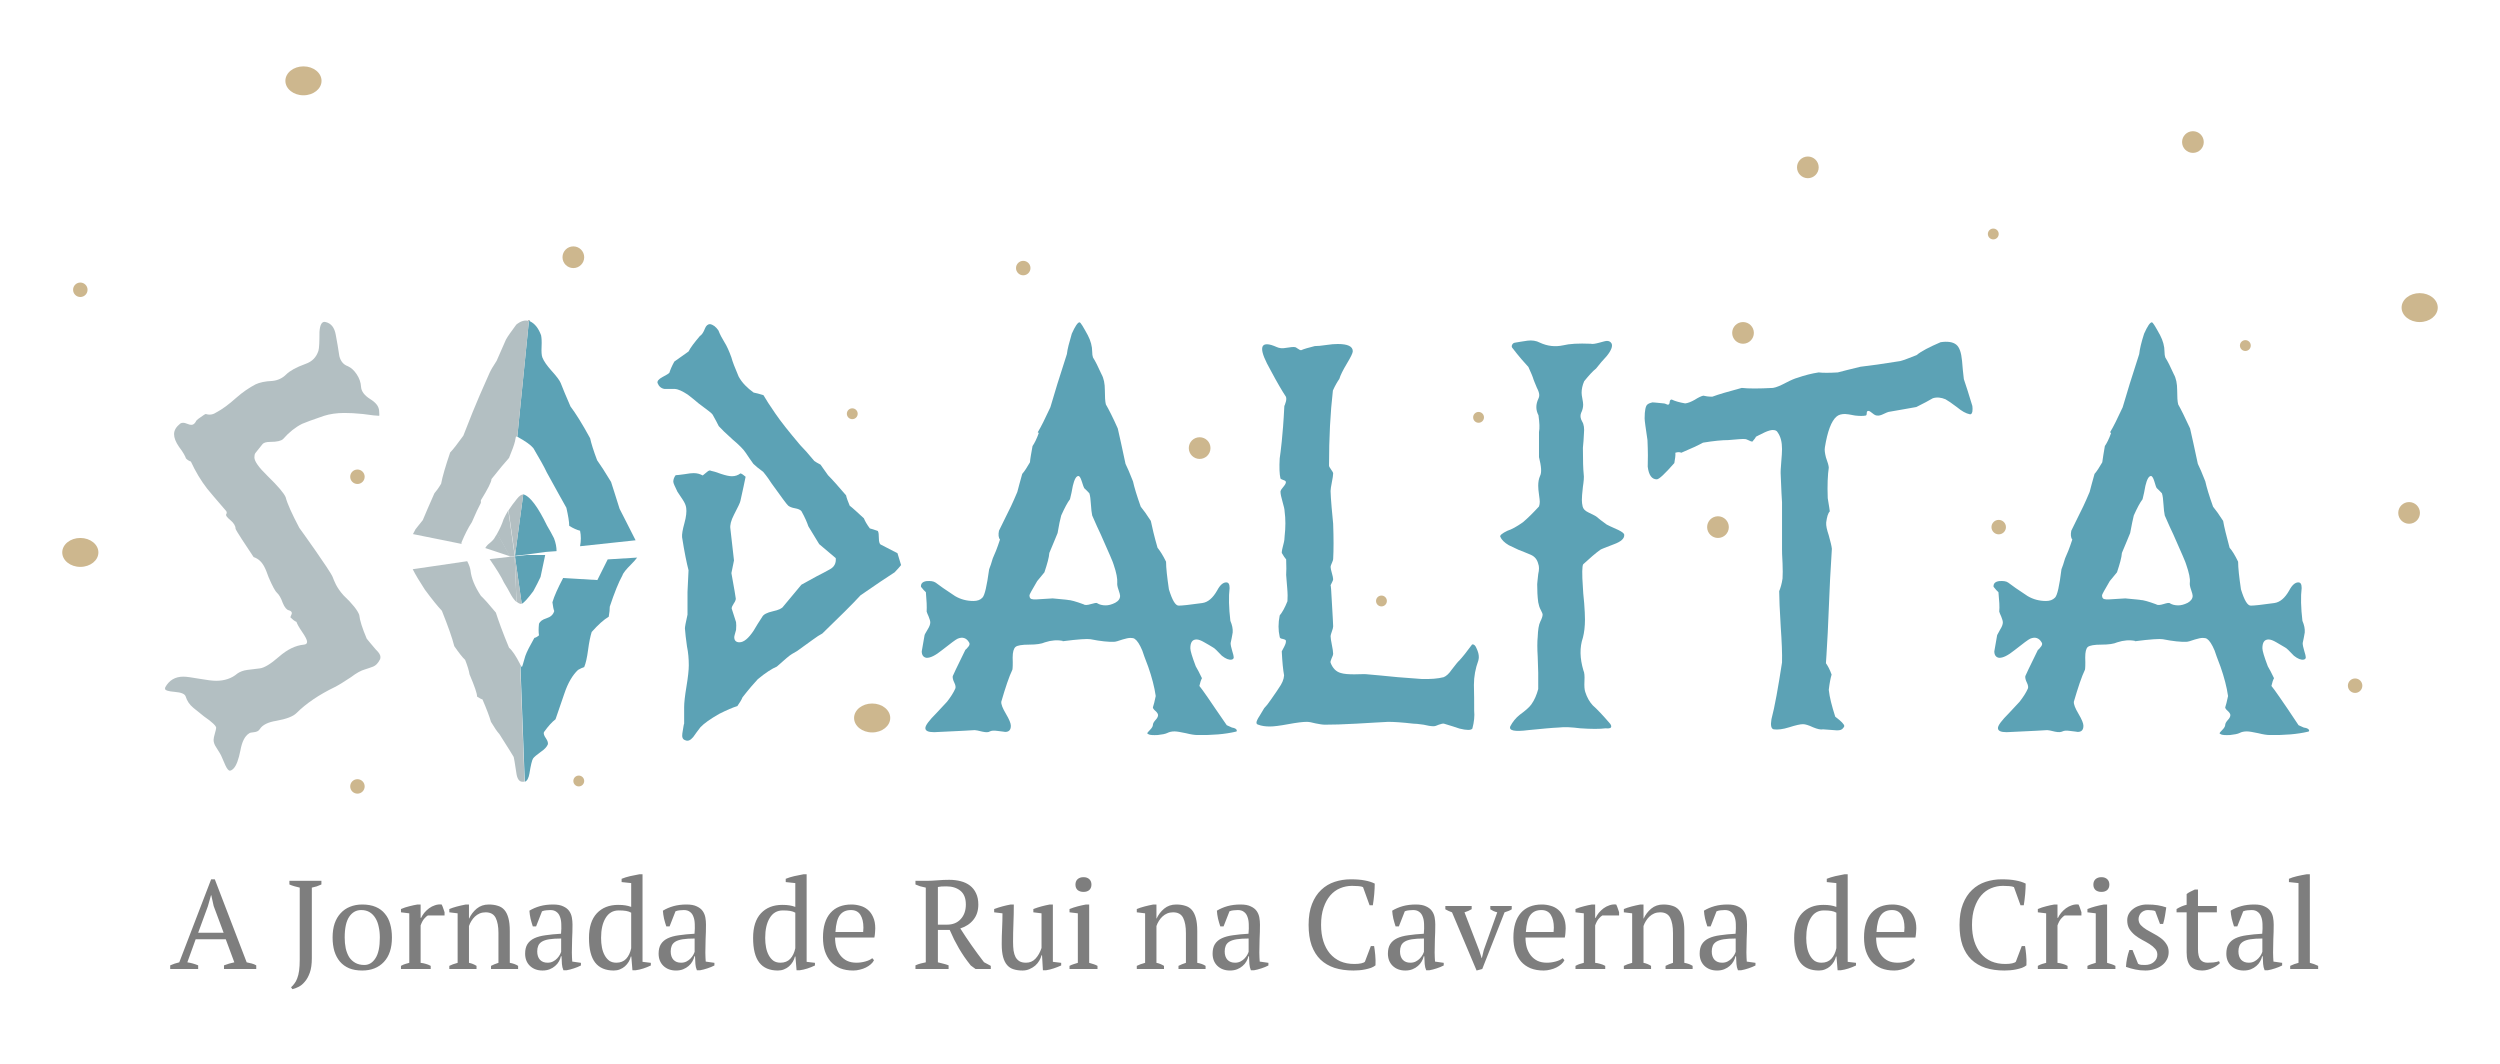 <svg width="968" height="412" viewBox="0 0 968 412" fill="none" xmlns="http://www.w3.org/2000/svg">
<path d="M894.1 282.9C894.1 283.1 893.9 283.3 893.7 283.3C889.5 284.3 884.5 284.7 878.8 284.6C877.8 284.6 876.4 284.4 874.4 283.9C872.4 283.5 871 283.2 870 283.2C868.9 283.2 867.9 283.4 867.2 283.8C866.4 284.2 865.2 284.4 863.5 284.6C861.7 284.7 860.6 284.6 860.1 284.4C859.6 284.2 859.4 284 859.4 283.9C859.4 283.8 859.8 283.3 860.5 282.6C861.2 281.9 861.6 281.2 861.6 280.7C861.6 280.2 861.9 279.6 862.6 278.8C863.3 278.1 863.6 277.4 863.6 276.9C863.6 276.5 863.3 275.9 862.6 275.3C861.9 274.7 861.6 274.2 861.6 273.9C861.9 273 862.3 271.5 862.7 269.5C862.2 266 861.2 262.2 859.8 258.2C858.5 254.9 857.8 252.8 857.5 251.9C856.5 249.5 855.5 248 854.6 247.4C854.2 247.1 853.7 247 852.9 247C852.2 247 851.2 247.2 849.9 247.6C848.2 248.2 847.1 248.5 846.6 248.5C844.5 248.6 841.4 248.3 837.4 247.5C836.3 247.3 832.7 247.5 826.6 248.3C826.6 248.2 826.7 248.2 826.9 248.2C824.6 247.7 822.3 247.9 819.8 248.7C818.5 249.3 816.5 249.6 813.7 249.6C810.9 249.6 809.2 249.9 808.4 250.5C807.7 251.1 807.4 252.5 807.4 254.6C807.5 257.3 807.4 258.9 807.3 259.3C806 262 804.6 266.2 803 271.7C802.9 272.7 803.5 274.2 804.8 276.4C806.1 278.6 806.7 280.1 806.7 281C806.7 282.6 806 283.4 804.5 283.4C804.4 283.4 803.4 283.2 801.4 283C800.1 282.8 799.2 282.9 798.6 283.2C798 283.5 797.1 283.6 795.7 283.3C794.1 282.9 793.1 282.7 792.7 282.7C792.3 282.8 787.1 283 777 283.5C774.7 283.5 773.6 283 773.6 281.9C773.6 280.9 775 279 777.9 276.1C779.9 273.9 781.3 272.4 782 271.7C783.4 269.9 784.5 268.2 785.2 266.6C785.4 266.1 785.3 265.3 784.8 264.3C784.3 263.3 784.1 262.4 784.2 261.8C784.2 261.7 785.8 258.3 789.1 251.6C789.3 251.6 789.7 251.1 790.4 250.2C790.8 249.6 790.8 249.1 790.5 248.7C789.5 247 788 246.5 786.1 247.3C785.4 247.6 783.4 249.1 780.1 251.7C777.5 253.8 775.5 254.8 774 254.7C772.8 254.5 772.2 253.6 772.2 252.2L773.3 245.9C773.5 245.5 773.9 244.8 774.5 243.7C775.2 242.6 775.5 241.7 775.5 241C775.5 240.5 775.3 239.8 774.9 238.8C774.5 237.9 774.2 237.2 774.1 236.8C774.3 235 774.1 232.5 773.8 229.3C773.3 228.9 772.7 228.2 771.9 227.2C771.8 225.9 772.6 225.2 774.1 225C775.6 224.9 776.8 225 777.6 225.6C778.9 226.6 781.4 228.4 785.1 230.8C787.3 232.1 789.7 232.7 792.2 232.7C793.7 232.7 794.8 232.3 795.7 231.4C796.6 230.5 797.4 226.9 798.2 220.4C798.6 219.4 799.1 218 799.6 216.2C800.3 214.7 801.3 212.3 802.4 208.9C801.8 208.2 801.7 207 802 205.5C802.2 205.1 803.1 203.2 804.7 200C805.8 197.9 807.3 194.8 809.1 190.5C809.5 188.8 810.2 186.5 811 183.5C811.9 182.5 812.9 180.9 814 179C814.2 177.6 814.5 175.5 815 172.7C815.7 171.7 816.6 170 817.4 167.7C817.3 167.6 817.2 167.4 817 167.4C818.3 165.3 819.9 162 821.9 157.7C823.4 152.5 825.5 145.7 828.3 137.1C828.5 135.2 829.1 132.6 830.2 129.2C831.5 126.3 832.5 124.8 833.2 124.8C833.6 124.8 834.6 126.5 836.4 129.8C837.5 131.9 838.1 134.1 838.1 136.2C838.1 137.1 838.2 137.8 838.4 138.4C839.3 139.8 840.4 142 841.7 144.9C842.6 146.5 843 148.6 843 151C843 153.6 843.1 155.5 843.4 156.6C844.5 158.5 846 161.6 848 165.9C848.7 168.9 849.7 173.5 851 179.6C851.7 181 852.7 183.3 853.9 186.4C854.4 188.7 855.4 192 856.9 196.2C857.9 197.4 859.2 199.2 860.8 201.7C861.2 204.1 862.1 207.6 863.3 212.1C864.3 213.2 865.4 215 866.6 217.5C866.6 219.9 867 223.4 867.7 228.2C869 232.4 870.2 234.5 871.5 234.5C872.7 234.5 875.7 234.2 880.6 233.5C882.8 233.2 884.7 231.6 886.4 228.6C887.5 226.5 888.7 225.5 889.9 225.5C890.8 225.5 891.2 226.2 891.2 227.7C890.8 231 890.9 235.3 891.5 240.4C892.2 242 892.5 243.5 892.4 244.9C892.2 246.2 891.9 247.6 891.6 249C891.6 249.7 891.8 250.7 892.2 252C892.6 253.3 892.8 254.1 892.8 254.5C892.8 255 892.5 255.3 892 255.4C891 255.6 889.7 255.1 888.2 253.9C886.4 252 885.3 250.9 884.8 250.7C883.8 250.1 882.6 249.4 881.4 248.7C880.2 248 879.2 247.6 878.4 247.6C876.8 247.6 876 248.7 876 251C876 252 876.7 254.3 878.1 258C878.7 259 879.5 260.5 880.5 262.6C880.1 263.3 879.8 264.3 879.5 265.6C880.1 266.3 881.1 267.7 882.7 270C884.3 272.3 886.7 275.8 890 280.8C890.6 281.1 891.3 281.4 892 281.7C893.5 281.9 894.1 282.4 894.1 282.9ZM849 230.7C849 230.3 848.8 229.6 848.4 228.4C848 227.3 847.8 226.3 847.9 225.6C848.1 224.1 847.6 221.8 846.5 218.6C846.4 218 844.7 214.1 841.5 206.9C840.7 205.3 839.6 202.8 838.2 199.6C838 198.6 837.8 197.2 837.7 195.3C837.6 193.4 837.4 191.9 837.1 191C836.7 190.5 836 189.9 835.1 189C834.9 188.8 834.6 187.9 834.1 186.2C833.7 184.9 833.2 184.3 832.9 184.3C832 184.3 831.3 185.6 830.7 188.1C830.4 189.9 830 191.7 829.6 193.3C828.6 194.6 827.5 196.7 826.2 199.6C825.8 201.1 825.4 203.3 824.8 206.4C824.1 208.2 823 210.7 821.6 214.1C821.5 215.8 820.8 218.3 819.7 221.6C819 222.4 818.1 223.5 816.9 225C814.9 228.4 813.9 230.2 813.9 230.5C813.9 231 814 231.4 814.3 231.7C814.6 232.1 815.8 232.2 818 232C821 231.8 822.7 231.7 822.9 231.7C827.3 232.1 829.2 232.3 828.7 232.3C829.8 232.3 831.9 232.9 834.9 234C835.4 234.4 836.4 234.3 837.7 233.9C839 233.5 839.9 233.3 840.2 233.6C841 234.1 842.1 234.4 843.4 234.4C844.5 234.4 845.7 234.1 847.1 233.4C848.3 232.7 849 231.8 849 230.7Z" fill="#5CA2B5"/>
<path d="M763.701 157.2C763.801 157.9 763.801 158.7 763.701 159.4C763.501 160.2 763.201 160.5 762.701 160.4C761.201 160.1 759.601 159.2 757.801 157.7C755.701 156.1 754.201 155.1 753.301 154.6C751.601 153.9 750.001 153.7 748.401 154.2C746.901 155.1 744.801 156.2 742.001 157.6C739.601 158 736.001 158.7 731.201 159.5C730.901 159.6 730.301 159.8 729.301 160.3C728.301 160.8 727.501 161 726.801 160.9C726.301 160.9 725.701 160.6 725.001 160C724.301 159.4 723.801 159.1 723.401 159.1C723.001 159.1 722.801 159.4 722.801 160C722.801 160.6 722.601 160.9 722.401 160.9C721.401 161.1 720.101 161.1 718.301 160.9C716.301 160.5 715.001 160.3 714.401 160.3C713.001 160.3 711.901 160.6 711.101 161.3C709.101 163 707.601 167 706.601 173.2C706.401 174.2 706.601 175.5 707.001 177.1C707.701 179 708.101 180.4 708.101 181.1C707.701 183.8 707.501 187.8 707.701 192.9C708.201 196 708.501 197.7 708.501 198C707.801 198.7 707.401 200.1 707.101 202.3C707.001 203.6 707.401 205.2 708.101 207.3C708.801 209.8 709.201 211.5 709.301 212.5L708.601 224.4L707.701 245C707.301 252.7 707.001 256.7 707.001 256.8C707.701 257.8 708.501 259.2 709.201 261.2C708.801 262.5 708.401 264.5 708.101 267.1C708.401 270 709.301 273.4 710.601 277.5C713.001 279.3 714.101 280.5 714.101 281.1C714.101 281.4 713.801 281.8 713.301 282.3C712.701 282.8 711.601 282.9 710.001 282.7C707.701 282.5 706.301 282.4 705.901 282.4C705.001 282.6 703.701 282.3 702.001 281.6C700.301 280.8 699.001 280.4 698.101 280.4C697.101 280.4 695.301 280.8 692.801 281.6C690.301 282.4 688.301 282.6 686.801 282.4C685.801 282.2 685.501 280.9 685.901 278.5C687.201 273.6 688.501 266.2 690.001 256.5C690.101 253.1 689.901 248.5 689.501 242.7C689.101 236.1 688.901 231.5 688.901 228.9C689.401 227.7 689.901 226.1 690.201 224C690.301 222.4 690.301 220.5 690.201 218.1C690.001 215.1 690.001 213.3 690.001 212.5V194.5C689.901 193.1 689.701 189.6 689.501 184.1C689.401 182.9 689.501 181.2 689.701 178.9C689.901 176.6 690.001 175 690.001 173.9C690.001 171.2 689.501 169.1 688.301 167.4C688.001 166.8 687.401 166.5 686.401 166.5C685.701 166.5 684.601 166.8 683.301 167.4C681.301 168.4 680.201 168.9 679.901 169.1C679.701 169.6 679.201 170.2 678.501 171C678.201 171 677.701 170.8 677.101 170.5C676.501 170.2 676.001 170 675.601 170C674.801 169.9 672.701 170.1 669.201 170.4C666.901 170.4 663.601 170.7 659.401 171.4C657.601 172.4 654.801 173.7 651.001 175.3C650.401 175 649.601 175 648.701 175.3C648.801 176.3 648.601 177.6 648.301 179.3C644.601 183.5 642.401 185.6 641.501 185.6C639.601 185.6 638.401 184 638.001 180.7C638.101 178.3 638.101 174.8 637.901 170.4C637.201 165.7 636.801 162.9 636.801 162C636.801 158.9 637.201 157.1 637.901 156.6C638.401 156.2 639.001 156 639.801 155.8C640.301 155.8 641.101 155.9 642.201 156C643.301 156.1 643.901 156.2 644.201 156.2C644.501 156.2 644.801 156.3 645.201 156.5C645.601 156.7 645.901 156.8 646.101 156.6C646.301 156.5 646.501 156.2 646.501 155.6C646.601 155 646.801 154.7 647.301 154.7C648.501 155.3 650.201 155.8 652.501 156.2C653.501 156.1 654.801 155.6 656.201 154.8C657.601 153.9 658.701 153.4 659.501 153.2C660.301 153.4 661.501 153.6 663.001 153.6C665.401 152.7 669.201 151.6 674.401 150.2C677.001 150.5 681.001 150.5 686.501 150.2C687.801 150 689.401 149.3 691.501 148.2C693.601 147.1 695.101 146.5 695.901 146.3C698.801 145.3 701.501 144.6 704.201 144.2C705.801 144.4 708.301 144.4 711.601 144.2C713.601 143.7 716.501 142.9 720.401 142C723.901 141.6 729.101 140.9 735.801 139.8C737.001 139.5 739.101 138.7 742.101 137.5C743.901 136 747.001 134.4 751.401 132.5C754.101 132.1 756.101 132.4 757.401 133.4C758.701 134.4 759.401 136.5 759.701 139.7C759.901 142.1 760.101 144.5 760.401 146.8C761.201 149.1 762.301 152.6 763.701 157.2Z" fill="#5CA2B5"/>
<path d="M628.9 207.099C629 208.499 627.7 209.699 625 210.699C621.6 211.999 619.8 212.699 619.6 212.899C617.8 214.199 615.6 216.099 613 218.499C612.6 219.199 612.5 222.099 612.9 227.499C612.9 228.499 613.1 230.499 613.4 233.599C613.6 236.199 613.7 238.399 613.7 239.899C613.7 242.599 613.4 244.999 612.9 246.899C611.6 250.699 611.7 254.899 613.1 259.599C613.5 260.399 613.6 261.799 613.5 263.699C613.4 265.699 613.5 266.999 613.8 267.899C614.5 270.099 615.5 271.799 616.7 273.099C618.3 274.499 620.6 276.899 623.5 280.299C624 280.999 624 281.599 623.5 281.899C623.2 281.999 622.6 282.099 621.7 281.999C619.5 282.299 616.2 282.299 611.9 281.999C608.6 281.599 605.9 281.399 603.5 281.699C600.9 281.799 597 282.199 591.8 282.699C586.4 283.399 584.1 282.899 584.8 281.199C585.7 279.499 586.9 277.999 588.4 276.799C590.6 275.199 592.1 273.899 592.9 272.799C594.2 270.999 595 268.999 595.6 266.799V260.499C595.6 260.099 595.5 258.099 595.4 254.299C595.2 251.099 595.2 248.499 595.4 246.599C595.5 243.899 595.8 241.899 596.4 240.699C597 239.499 597.3 238.599 597.3 237.999C597.3 237.699 597.1 237.099 596.6 236.199C596.1 235.299 595.8 234.299 595.6 233.199C595.3 230.999 595.2 228.699 595.2 226.199C595.2 225.699 595.4 224.399 595.6 222.299C596 220.599 596 219.299 595.6 218.299C595.2 216.699 594.3 215.499 592.7 214.799C591.1 214.099 589.5 213.499 588 212.899C585.9 211.899 584.6 211.299 584.2 211.099C582.5 210.099 581.4 208.999 580.9 207.799C580.7 207.299 581.6 206.499 583.7 205.499C585.3 204.999 587.3 203.899 589.7 202.199C591.7 200.499 593.7 198.499 595.9 196.099C596.1 195.499 596.2 194.899 596.2 194.299C596.2 193.899 596.1 192.899 595.9 191.499C595.7 190.099 595.6 188.999 595.6 188.099C595.6 186.699 595.8 185.399 596.3 184.299C597 182.999 596.8 180.599 595.9 176.999V167.299C596.2 165.799 596.1 163.699 595.7 160.799C594.6 158.699 594.6 156.599 595.7 154.299C595.9 153.899 596 153.499 596 152.999C596 152.299 595.7 151.299 595.1 150.199C594.4 148.399 593.9 147.399 593.8 146.999C593.5 145.899 592.8 144.299 591.8 142.099C590.3 140.499 588.1 137.999 585.5 134.599C585.3 134.299 585.3 133.899 585.5 133.499C585.7 133.099 586 132.799 586.5 132.699C588 132.399 589.7 132.199 591.5 131.899C593.2 131.699 594.8 131.899 596.3 132.699C599.1 133.999 602.1 134.399 605.3 133.699C607.7 133.099 611.2 132.899 615.9 133.099C616.6 133.299 617.7 133.099 619.2 132.699C620.7 132.299 621.7 131.999 622.2 131.999C623 131.999 623.6 132.299 624 132.999C624.5 133.999 623.9 135.699 622.1 137.899C620.7 139.399 619.3 140.999 618 142.699C616.7 143.699 615.2 145.399 613.4 147.599C612.7 149.199 612.4 150.699 612.4 152.099C612.4 152.599 612.5 153.399 612.7 154.399C612.9 155.399 613 156.199 613 156.699C613 157.799 612.7 158.899 612.2 159.899C611.8 160.899 611.9 161.999 612.6 163.199C613.3 164.299 613.5 165.899 613.3 167.899C613.2 169.799 613.1 171.699 612.9 173.399C612.9 178.299 613 181.699 613.2 183.499C613.4 184.799 613.2 186.499 612.9 188.499C612.6 190.999 612.5 192.699 612.5 193.599C612.5 194.399 612.6 195.299 612.8 196.099C613 196.999 613.7 197.799 615 198.399C617.1 199.399 618.2 199.999 618.2 200.099C619 200.799 620.3 201.799 622.1 203.099C622.4 203.299 623.9 203.999 626.6 205.199C628 205.899 628.9 206.499 628.9 207.099Z" fill="#5CA2B5"/>
<path d="M572.6 254.499C572.6 254.899 572.5 255.399 572.4 255.799C571.3 258.799 570.7 261.899 570.7 265.199C570.8 268.499 570.8 271.799 570.8 275.199C571 277.199 570.8 279.499 570.1 282.099C569.6 282.799 567.9 282.799 565.1 282.099C563.7 281.599 561.7 280.999 559.1 280.199C558.7 280.099 558 280.299 557.1 280.599C556.2 280.999 555.6 281.199 555.1 281.199C554.1 281.199 552.8 280.999 551.2 280.599C549.2 280.299 547.9 280.199 547.2 280.199C542.9 279.699 539.7 279.499 537.5 279.499C535 279.599 530.9 279.899 525.2 280.199C520 280.499 515.9 280.599 513 280.599C512.1 280.599 510.9 280.399 509.4 280.099C507.9 279.699 506.8 279.499 506 279.499C504.4 279.499 502.1 279.799 498.8 280.399C495.6 280.999 493.2 281.299 491.7 281.299C490 281.299 488.5 281.099 487.2 280.599C486.8 280.499 486.5 280.299 486.5 279.799C486.5 279.299 486.9 278.399 487.7 277.199C488.8 275.399 489.4 274.399 489.5 274.199C490.2 273.499 491.1 272.399 492.1 270.899C494 268.199 495 266.699 495.1 266.499C496.4 264.699 497.1 263.099 497.2 261.499C496.8 259.399 496.5 256.299 496.3 252.199C496.5 251.799 496.9 251.099 497.3 250.299C497.7 249.499 498 248.699 497.9 248.099C497.9 247.799 497.5 247.599 496.7 247.399C495.9 247.299 495.5 246.999 495.5 246.599C494.9 243.999 494.9 241.299 495.5 238.299C496.5 237.099 497.5 235.299 498.5 232.799C498.6 231.499 498.6 229.799 498.4 227.599C498.2 224.699 498 223.099 498 222.599C498.1 221.299 498.1 219.299 498 216.599C497.6 216.199 497 215.299 496.3 214.099C496.3 213.399 496.5 212.299 496.9 210.899C497.3 209.499 497.4 208.399 497.4 207.699C497.8 204.199 497.8 200.899 497.4 197.999C497.4 197.299 497.1 195.999 496.6 194.299C496.1 192.599 495.8 191.199 495.8 190.299C495.9 189.799 496.3 189.199 497 188.399C497.6 187.699 497.9 187.099 497.9 186.699C497.9 186.299 497.6 186.099 497 185.899C496.4 185.699 496 185.499 495.8 185.299C495.4 183.599 495.3 180.999 495.5 177.499C495.7 176.099 496 173.899 496.3 170.899C496.6 167.899 497 163.399 497.3 157.199C497.4 157.099 497.6 156.499 497.9 155.499C498.1 154.699 498.1 154.099 497.9 153.599C496.5 151.499 494.5 148.099 492 143.399C489.8 139.499 488.7 136.799 488.7 135.199C488.7 133.899 489.3 133.299 490.6 133.299C491.6 133.299 492.8 133.699 494.4 134.399C495.3 134.799 496.5 134.999 497.9 134.699C499.7 134.399 500.8 134.299 501.3 134.399C501.6 134.399 502 134.599 502.5 134.999C503 135.399 503.5 135.599 503.8 135.599C504.9 135.099 506.7 134.599 509.1 133.999C510.1 133.999 511.5 133.899 513.4 133.599C515.3 133.299 516.8 133.199 518 133.199C521.8 133.199 523.8 134.099 523.8 135.999C523.8 136.699 523 138.299 521.5 140.799C520 143.299 519 145.299 518.6 146.699C517.9 147.699 517 149.199 516.1 151.199C515.1 159.799 514.6 169.499 514.6 180.299C514.6 180.599 514.9 181.099 515.4 181.799C515.9 182.499 516.2 182.999 516.2 183.299C516.2 183.999 516 185.199 515.7 186.699C515.4 188.299 515.2 189.399 515.2 190.099C515.2 191.599 515.4 193.699 515.6 196.399C515.9 199.299 516.1 201.499 516.2 202.799C516.4 208.399 516.4 212.999 516.2 216.499C516.2 216.799 516 217.299 515.7 217.999C515.4 218.699 515.2 219.199 515.2 219.499C515.2 219.999 515.4 220.799 515.7 221.899C516 222.999 516.2 223.799 516.2 224.299C516.2 224.599 516 224.999 515.7 225.599C515.5 225.999 515.3 226.399 515.2 226.599C515.3 226.599 515.5 228.799 515.7 233.199C516 238.499 516.2 241.599 516.2 242.499C516.2 242.999 516 243.699 515.7 244.499C515.4 245.399 515.2 245.999 515.2 246.299C515.2 246.999 515.4 248.199 515.7 249.699C516 251.199 516.2 252.399 516.2 253.199C516.2 253.499 516 254.099 515.6 254.899C515.2 255.799 515.1 256.299 515.2 256.599C516 258.699 517.3 260.099 519.2 260.599C520.5 260.999 522.3 261.099 524.4 261.099C527.4 260.999 529 260.999 529.5 261.099C532.1 261.299 536 261.699 541.2 262.199C544.3 262.399 547.4 262.699 550.4 262.899C553.9 262.999 556.7 262.799 559 262.199C560 261.799 561.1 260.799 562.1 259.299C563.7 257.199 564.7 255.999 565 255.799C566.3 254.399 567.9 252.399 569.8 249.799C569.9 249.599 570 249.499 570.2 249.499C570.8 249.499 571.3 249.999 571.7 250.999C572.4 252.499 572.6 253.499 572.6 254.499Z" fill="#5CA2B5"/>
<path d="M478.9 282.9C478.9 283.1 478.8 283.3 478.5 283.3C474.3 284.3 469.3 284.7 463.6 284.6C462.6 284.6 461.2 284.4 459.2 283.9C457.2 283.5 455.8 283.2 454.8 283.2C453.7 283.2 452.8 283.4 452 283.8C451.2 284.2 450 284.4 448.3 284.6C446.5 284.7 445.4 284.6 444.9 284.4C444.4 284.2 444.2 284 444.2 283.9C444.2 283.8 444.6 283.3 445.3 282.6C446 281.9 446.4 281.2 446.4 280.7C446.4 280.2 446.7 279.6 447.4 278.8C448.1 278.1 448.4 277.4 448.4 276.9C448.4 276.5 448.1 275.9 447.4 275.3C446.7 274.7 446.4 274.2 446.4 273.9C446.7 273 447.1 271.5 447.5 269.5C447 266 446 262.2 444.6 258.2C443.3 254.9 442.6 252.8 442.3 251.9C441.3 249.5 440.3 248 439.4 247.4C439 247.1 438.5 247 437.7 247C437 247 436 247.2 434.7 247.6C433 248.2 431.9 248.5 431.4 248.5C429.3 248.6 426.2 248.3 422.2 247.5C421.1 247.3 417.5 247.5 411.4 248.3C411.4 248.2 411.5 248.2 411.7 248.2C409.4 247.7 407.1 247.9 404.6 248.7C403.3 249.3 401.3 249.6 398.5 249.6C395.7 249.6 393.9 249.9 393.2 250.5C392.5 251.1 392.1 252.5 392.1 254.6C392.2 257.3 392.1 258.9 392 259.3C390.7 262 389.3 266.2 387.7 271.7C387.6 272.7 388.2 274.2 389.5 276.4C390.8 278.6 391.4 280.1 391.4 281C391.4 282.6 390.7 283.4 389.2 283.4C389.1 283.4 388.1 283.2 386.1 283C384.8 282.8 383.9 282.9 383.3 283.2C382.7 283.6 381.8 283.6 380.4 283.3C378.8 282.9 377.8 282.7 377.4 282.7C377 282.8 371.8 283 361.7 283.5C359.4 283.5 358.3 283 358.3 281.9C358.3 280.9 359.7 279 362.6 276.1C364.6 273.9 366 272.4 366.7 271.7C368.1 269.9 369.2 268.2 369.9 266.6C370.1 266.1 370 265.3 369.5 264.3C369 263.3 368.8 262.4 368.9 261.8C368.9 261.7 370.5 258.3 373.8 251.6C373.9 251.6 374.4 251.1 375.1 250.2C375.5 249.6 375.5 249.1 375.2 248.7C374.2 247 372.7 246.5 370.8 247.3C370.1 247.6 368.1 249.1 364.8 251.7C362.2 253.8 360.2 254.8 358.7 254.7C357.5 254.5 356.9 253.6 356.9 252.2L358 245.9C358.1 245.5 358.6 244.8 359.2 243.7C359.9 242.6 360.2 241.7 360.2 241C360.2 240.5 360 239.8 359.6 238.8C359.2 237.9 358.9 237.2 358.8 236.8C358.9 235 358.8 232.5 358.5 229.3C358 228.9 357.4 228.2 356.6 227.2C356.5 225.9 357.3 225.2 358.8 225C360.3 224.9 361.4 225 362.3 225.6C363.6 226.6 366.1 228.4 369.8 230.8C372 232.1 374.4 232.7 376.9 232.7C378.4 232.7 379.6 232.3 380.4 231.4C381.3 230.5 382.1 226.9 383 220.4C383.4 219.4 383.9 218 384.4 216.2C385.1 214.7 386.1 212.3 387.2 208.9C386.6 208.2 386.5 207 386.8 205.5C387 205.1 387.9 203.2 389.5 200C390.6 197.9 392.1 194.8 393.9 190.5C394.3 188.8 395 186.5 395.8 183.5C396.7 182.5 397.7 180.9 398.8 179C398.9 177.6 399.3 175.5 399.8 172.7C400.5 171.7 401.4 170 402.2 167.7C402.1 167.6 402 167.4 401.8 167.4C403.1 165.3 404.7 162 406.7 157.7C408.2 152.5 410.3 145.7 413.1 137.1C413.3 135.2 414 132.6 415 129.2C416.3 126.3 417.3 124.8 418 124.8C418.4 124.8 419.4 126.5 421.2 129.8C422.3 131.9 422.9 134.1 422.9 136.2C422.9 137.1 423 137.8 423.2 138.4C424.1 139.8 425.2 142 426.5 144.9C427.4 146.5 427.8 148.6 427.8 151C427.8 153.6 427.9 155.5 428.2 156.6C429.3 158.5 430.9 161.6 432.8 165.9C433.5 168.9 434.5 173.5 435.8 179.6C436.5 181 437.5 183.3 438.7 186.4C439.2 188.7 440.2 192 441.7 196.2C442.7 197.4 444 199.2 445.6 201.7C446.1 204.1 446.9 207.6 448.2 212.1C449.1 213.2 450.3 215 451.5 217.5C451.5 219.9 451.9 223.4 452.6 228.2C453.9 232.4 455.1 234.5 456.4 234.5C457.6 234.5 460.6 234.2 465.5 233.5C467.7 233.2 469.6 231.6 471.3 228.6C472.4 226.5 473.6 225.5 474.8 225.5C475.7 225.5 476.1 226.2 476.1 227.7C475.7 231 475.8 235.3 476.4 240.4C477.1 242 477.4 243.5 477.3 244.9C477.1 246.2 476.8 247.6 476.5 249C476.5 249.7 476.7 250.7 477.1 252C477.5 253.3 477.7 254.1 477.7 254.5C477.7 255 477.4 255.3 476.9 255.4C475.9 255.6 474.6 255.1 473.1 253.9C471.3 252 470.2 250.9 469.7 250.7C468.7 250.1 467.6 249.4 466.3 248.7C465.1 248 464.1 247.6 463.3 247.6C461.7 247.6 460.9 248.7 460.9 251C460.9 252 461.6 254.3 463 258C463.6 259 464.4 260.5 465.4 262.6C465 263.3 464.7 264.3 464.4 265.6C465 266.3 466 267.7 467.6 270C469.1 272.3 471.6 275.8 475 280.8C475.6 281.1 476.3 281.4 477 281.7C478.3 281.9 478.9 282.4 478.9 282.9ZM433.7 230.7C433.7 230.3 433.5 229.6 433.1 228.4C432.7 227.3 432.5 226.3 432.6 225.6C432.7 224.1 432.3 221.8 431.2 218.6C431.1 218 429.4 214.1 426.2 206.9C425.4 205.3 424.3 202.8 422.9 199.6C422.7 198.6 422.5 197.2 422.4 195.3C422.3 193.4 422.1 191.9 421.8 191C421.4 190.5 420.7 189.9 419.8 189C419.7 188.8 419.3 187.9 418.8 186.2C418.4 184.9 417.9 184.3 417.6 184.3C416.7 184.3 416 185.6 415.4 188.1C415.1 189.9 414.7 191.7 414.3 193.3C413.3 194.6 412.2 196.7 410.9 199.6C410.5 201.1 410 203.3 409.5 206.4C408.8 208.2 407.7 210.7 406.3 214.1C406.2 215.8 405.5 218.3 404.4 221.6C403.7 222.4 402.8 223.5 401.6 225C399.6 228.4 398.6 230.2 398.6 230.5C398.6 231 398.7 231.4 399 231.7C399.3 232.1 400.5 232.2 402.7 232C405.7 231.8 407.3 231.7 407.6 231.7C412 232.1 413.9 232.3 413.4 232.3C414.5 232.3 416.6 232.9 419.6 234C420.1 234.4 421.1 234.3 422.4 233.9C423.8 233.5 424.6 233.3 424.9 233.6C425.7 234.1 426.8 234.4 428.1 234.4C429.2 234.4 430.4 234.1 431.8 233.4C433.1 232.7 433.7 231.8 433.7 230.7Z" fill="#5CA2B5"/>
<path d="M347.501 214.199L348.901 218.799C348.401 219.499 347.501 220.399 346.401 221.599C343.401 223.499 339.001 226.499 333.201 230.499C330.001 233.999 325.001 238.899 318.401 245.299C317.401 245.799 316.201 246.599 314.701 247.699C313.201 248.799 311.101 250.299 308.601 252.099C308.201 252.299 307.501 252.699 306.701 253.199C305.801 253.699 303.901 255.299 300.801 258.099C298.901 258.899 296.401 260.499 293.401 262.999C292.001 264.499 290.001 266.799 287.501 269.999C287.201 270.799 286.501 271.999 285.501 273.399C283.801 273.899 281.501 274.899 278.501 276.399C275.001 278.399 272.601 280.099 271.201 281.599C270.201 282.899 269.301 284.099 268.401 285.399C267.301 286.699 266.301 287.099 265.301 286.599C264.301 286.299 264.001 285.399 264.201 283.999C264.601 281.499 264.801 280.199 264.901 280.199V273.799C264.901 272.099 265.201 269.399 265.801 265.799C266.401 262.199 266.701 259.399 266.701 257.599C266.701 255.099 266.501 252.699 266.001 250.299C265.601 247.399 265.301 244.999 265.201 243.299C265.201 242.799 265.501 240.999 266.201 237.999V229.199L266.601 220.799C265.901 218.099 265.001 213.799 264.101 207.999C264.001 206.899 264.301 205.099 265.001 202.599C265.701 200.099 265.901 198.099 265.701 196.699C265.601 195.699 265.101 194.599 264.301 193.399L262.301 190.399C261.301 188.299 260.701 187.099 260.701 186.499C260.701 185.699 261.001 184.799 261.601 183.999C262.301 183.999 263.501 183.799 265.101 183.599C266.701 183.299 267.901 183.199 268.601 183.199C269.901 183.199 271.001 183.499 272.101 184.099C272.601 183.699 273.201 183.199 273.801 182.699C274.401 182.199 274.901 181.999 275.301 182.299C276.001 182.399 277.301 182.799 279.201 183.499C281.001 184.099 282.401 184.399 283.401 184.399C284.701 184.399 285.801 183.999 286.701 183.299C287.201 183.399 287.901 183.899 288.701 184.599C288.301 186.699 287.601 189.799 286.701 193.899C286.601 194.599 285.701 196.399 284.201 199.299C283.001 201.599 282.601 203.399 282.801 204.699L284.201 216.999L283.201 221.899C284.301 228.099 284.901 231.399 284.901 231.799C284.901 232.299 284.601 232.999 284.101 233.699C283.601 234.499 283.301 235.099 283.301 235.599L285.001 240.899C285.101 241.599 285.101 242.599 285.001 243.899C284.601 245.399 284.301 246.299 284.301 246.699C284.301 247.999 285.001 248.699 286.301 248.699C288.001 248.699 289.801 247.199 291.801 244.199C292.801 242.499 293.901 240.699 295.101 238.899C295.601 237.899 297.001 237.199 299.201 236.699C301.501 236.199 302.801 235.599 303.301 234.799L310.301 226.399L316.301 223.099C318.101 222.199 319.801 221.299 321.401 220.399C323.001 219.499 323.801 218.099 323.601 216.099L317.201 210.699L313.001 203.799C312.501 202.299 311.701 200.399 310.301 197.899C309.901 197.399 309.001 196.999 307.801 196.799C306.601 196.599 305.701 196.199 305.201 195.799C304.701 195.399 302.501 192.399 298.701 187.099C298.001 185.999 297.001 184.499 295.501 182.699C293.701 181.399 292.401 180.299 291.701 179.599C290.701 178.199 289.701 176.799 288.801 175.399C287.901 173.999 286.201 172.299 283.701 170.199C281.001 167.799 279.201 165.999 278.301 164.999C277.801 163.999 277.001 162.399 275.901 160.499C275.701 160.099 273.901 158.699 270.501 156.199C269.001 154.899 267.601 153.799 266.301 152.799C264.301 151.499 262.701 150.699 261.301 150.599H257.301C256.001 150.399 255.101 149.599 254.601 148.299C254.401 147.599 255.001 146.799 256.501 145.999C258.001 145.199 258.901 144.699 259.201 144.299C259.501 143.299 260.101 141.799 261.101 139.999C262.401 139.099 264.201 137.799 266.601 136.099C267.401 134.499 268.901 132.599 271.001 130.099C271.701 129.699 272.401 128.699 273.001 127.099C273.401 126.099 274.101 125.499 274.901 125.499C276.101 125.699 277.201 126.499 278.201 127.999C278.801 129.599 279.601 130.999 280.501 132.499C281.401 133.899 282.301 135.899 283.201 138.399C283.601 139.999 284.601 142.499 286.001 145.799C287.301 148.199 289.301 150.199 291.801 151.999C292.801 152.199 294.001 152.499 295.601 152.999C296.601 154.699 298.101 157.099 300.201 160.099C302.301 163.199 305.501 167.199 309.801 172.299C311.101 173.599 313.001 175.699 315.301 178.499C315.801 178.899 316.601 179.299 317.701 179.899C318.401 180.899 319.301 182.199 320.601 183.999C322.301 185.699 324.601 188.299 327.601 191.799C327.801 192.799 328.301 194.099 329.001 195.799C330.301 196.799 332.101 198.499 334.501 200.699C334.901 201.699 335.601 202.999 336.801 204.599C337.501 204.799 338.601 205.099 339.901 205.599C340.201 206.099 340.301 207.099 340.301 208.499C340.301 209.899 340.601 210.799 341.301 210.999L347.501 214.199Z" fill="#5CA2B5"/>
<path d="M235.3 216.599L246.7 215.899C246.1 216.699 245.4 217.499 244.4 218.499C242.5 220.399 241.3 221.799 241 222.799C239.5 225.499 237.9 229.499 236.1 234.899C236.1 235.899 236 237.199 235.7 238.799C233.8 239.899 231.6 241.899 229.1 244.699C228.6 246.299 228.1 248.599 227.7 251.699C227.3 254.699 226.8 256.899 226.2 258.299C225.5 258.499 224.7 258.899 223.8 259.399C221.7 261.399 219.9 264.399 218.5 268.599C216.5 274.399 215.4 277.699 215.1 278.499C213.8 279.499 212.3 281.099 210.6 283.499C210.4 284.099 210.7 284.899 211.4 285.899C212.1 286.899 212.3 287.799 212.1 288.299C211.7 289.199 210.8 290.199 209.3 291.199C207.8 292.299 206.8 293.099 206.4 293.699C206 294.299 205.5 296.299 205 299.499C204.7 301.299 204.1 302.399 203.2 302.699L201.5 257.299C201.6 257.399 201.6 257.499 201.7 257.699C201.8 258.099 201.9 258.199 202.1 258.199C202.2 258.199 202.6 256.799 203.4 253.999C204 252.299 205.2 249.999 206.9 246.999C207.4 246.899 208 246.599 208.7 245.999C208.5 244.799 208.5 243.299 208.7 241.499C209.1 240.599 210 239.899 211.6 239.399C213.2 238.899 214.2 237.999 214.6 236.599C214.3 235.899 214.1 234.699 213.9 233.199C214.6 230.799 216 227.699 218 223.899V223.799L231.3 224.599L235.3 216.599Z" fill="#5CA2B5"/>
<path d="M246.101 209.199L224.601 211.499C225.001 209.399 225.001 207.399 224.601 205.499C223.401 205.199 222.001 204.599 220.401 203.599C220.401 201.999 220.001 199.699 219.301 196.599C217.801 193.999 215.301 189.399 211.701 182.899C210.701 180.699 208.901 177.599 206.501 173.499C205.401 172.199 203.401 170.799 200.301 169.099L204.801 124.199C204.901 124.299 205.101 124.299 205.201 124.399C207.101 125.299 208.501 127.099 209.501 129.799C209.701 130.699 209.801 132.199 209.701 134.199C209.601 136.199 209.701 137.599 210.001 138.399C210.601 139.899 211.801 141.599 213.501 143.499C215.501 145.699 216.701 147.299 217.101 148.299C217.901 150.399 219.201 153.499 220.901 157.399C222.801 159.899 225.401 163.999 228.501 169.699C228.901 171.599 229.801 174.499 231.201 178.199C232.501 179.999 234.301 182.799 236.601 186.599C237.301 188.899 238.501 192.399 239.901 196.999C241.301 199.799 243.401 203.799 246.101 209.199Z" fill="#5CA2B5"/>
<path d="M204.8 124.299L200.3 169.199C200.2 169.099 200 168.999 199.9 168.999C199.8 168.899 199.6 169.599 199.4 170.899C199.1 172.199 198.3 174.399 197.1 177.299C195.5 179.099 193.2 181.799 190.3 185.499C190.3 186.599 188.9 189.299 186.2 193.699V194.699C185.3 196.399 184.1 198.899 182.7 202.199C181.3 204.299 180 206.899 178.7 209.999C178.7 210.199 178.7 210.399 178.7 210.599L159.9 206.799C160.2 206.199 160.5 205.599 160.9 204.899C162.4 202.999 163.4 201.799 163.7 201.399C164.7 198.999 166.2 195.499 168.2 190.999C168.9 190.199 169.8 188.999 170.8 187.299C171.3 184.599 172.5 180.499 174.3 175.199C175.6 173.899 177.2 171.699 179.4 168.699C180.2 166.599 181.4 163.599 183 159.599C184.4 156.099 186.6 150.999 189.6 144.299C190.1 143.199 191 141.699 192.3 139.699C193 138.099 194.2 135.399 195.9 131.499C196.6 130.199 198 128.299 199.9 125.699C201.6 124.299 203.3 123.799 204.8 124.299Z" fill="#B3BFC2"/>
<path d="M201.401 257.2L203.101 302.6C202.901 302.7 202.601 302.7 202.301 302.7C201.001 302.7 200.201 301.5 199.901 299.1C199.401 295.5 199.001 293.5 198.901 293.1C198.701 292.7 196.901 289.8 193.401 284.3C192.501 283.3 191.401 281.7 190.101 279.5C189.501 277.4 188.401 274.5 186.801 270.8C186.301 270.7 185.601 270.3 184.701 269.7C184.801 268.7 183.801 265.8 181.801 261.1C181.601 259.7 181.001 257.8 180.101 255.5C179.101 254.6 177.701 252.8 175.901 250.2C175.101 247 173.501 242.5 171.101 236.5C169.501 234.8 167.301 232.1 164.501 228.3C162.501 225.2 160.901 222.6 159.801 220.4L180.901 217.3C181.701 218.8 182.101 220.1 182.201 221C182.501 223.8 183.801 227.1 186.201 230.7C187.601 232 189.501 234.2 192.001 237.2C193.001 240.3 194.601 244.8 197.101 250.8C198.301 251.8 199.801 254 201.401 257.2Z" fill="#B3BFC2"/>
<path d="M147.3 254.3C147.3 254.6 147.3 254.9 147.2 255.2C146.4 256.8 145.5 257.7 144.5 258.1C143.5 258.5 142.5 258.8 141.3 259.2C139.8 259.6 138 260.6 135.9 262.2C133.2 264 131.1 265.3 129.7 266C123.5 269 118.5 272.4 114.8 276.1C113.5 277.4 110.9 278.4 107 279.1C103.8 279.6 101.6 280.7 100.6 282.3C100.2 283 99.4 283.4 98.4 283.5C97.4 283.6 96.7 283.7 96.4 284C94.8 285 93.7 287.2 93.1 290.5C92.4 294.1 91.5 296.5 90.4 297.6C89.9 298.1 89.4 298.4 89 298.4C88.5 298.4 87.9 297.7 87.3 296.4C86.7 295 86.1 293.7 85.6 292.5C85.6 292.4 85 291.4 83.8 289.5C83.1 288.5 82.7 287.5 82.7 286.5C82.7 285.9 82.9 285.1 83.2 284C83.5 282.9 83.7 282.2 83.7 281.8C83.7 281.1 82.2 279.6 79 277.4C76.5 275.4 75.1 274.3 74.9 274.1C73.3 272.8 72.4 271.3 71.9 269.7C71.6 268.7 70.2 268.1 67.7 267.9C65.2 267.7 63.9 267.3 63.9 266.7C63.9 266.6 63.9 266.4 64 266.1C65.5 263.4 67.8 262 71 262C72.2 262 74.2 262.3 77.1 262.8C80 263.3 82.2 263.6 83.7 263.6C86.9 263.6 89.7 262.7 91.9 260.8C92.9 260.1 94.2 259.6 95.7 259.4C97.2 259.2 98.8 259 100.6 258.8C102.3 258.6 104.8 257.1 108 254.3C111.2 251.5 114.4 249.9 117.7 249.6C118.5 249.5 118.9 249.2 118.9 248.5C118.9 247.8 118.3 246.6 117 244.7C115.7 242.8 115 241.5 114.8 240.8C114.1 240.5 113.3 239.9 112.5 239.1C112.4 239 112.5 238.7 112.7 238.3C112.9 237.9 113 237.6 113 237.4C113 236.9 112.6 236.5 111.8 236.3C111 236.1 110.2 235.2 109.5 233.5C108.8 231.5 108 230.2 107.3 229.6C106.6 229 105.5 227 104 223.5C103 221 102.1 217 98.2 215.7C95.6 211.8 91.2 205.2 91.2 204.7C91.2 203.6 90.5 202.5 89.2 201.4C87.9 200.3 87.3 199.6 87.6 199.1C87.9 198.7 87.8 198.2 87.6 197.9C83.6 193.3 81.1 190.3 80.2 189.2C77.8 186.1 75.7 182.6 73.9 178.7C73.4 178.6 72.7 178.2 72 177.5C71.8 176.8 71 175.2 69.3 173C68 171.1 67.4 169.5 67.4 168.1C67.4 166.6 68.2 165.3 69.8 164C70.1 163.8 70.5 163.7 70.9 163.7C71.3 163.7 71.8 163.8 72.5 164.1C73.2 164.4 73.7 164.5 74.1 164.5C74.8 164.5 75.3 164.1 75.8 163.3C75.8 163 76.4 162.4 77.6 161.6C78.8 160.7 79.5 160.3 79.7 160.3C81.2 160.8 82.6 160.5 83.9 159.6C86 158.5 88.6 156.6 91.5 154C94 151.8 96.5 150.1 99 148.8C100.5 148.1 102.7 147.6 105.4 147.5C107.6 147.3 109.4 146.4 110.8 145C112.2 143.6 114.7 142.2 118.3 140.9C120.9 140 122.5 138.3 123.3 135.8C123.6 134.8 123.7 132.3 123.7 128.5C123.9 125.6 124.7 124.3 126.1 124.7C128.2 125.2 129.5 126.8 130 129.6C130.5 132.3 131 135.1 131.4 137.9C131.9 139.9 133 141.2 134.7 141.8C136 142.4 137.1 143.4 138.1 144.9C139.1 146.4 139.7 148 139.8 149.8C139.9 151.5 141.1 153.1 143.3 154.5C145.6 155.9 146.7 157.4 146.8 159.1C146.9 160.4 146.9 161 146.8 161C146 161 143.9 160.8 140.5 160.3C137.7 160 135.3 159.9 133.3 159.9C130.4 159.9 127.7 160.3 125.5 161C121 162.5 118.2 163.6 117 164.1C114.4 165.4 112 167.3 109.6 170C108.9 170.7 107.2 171.1 104.7 171.1C103.1 171.1 102.2 171.4 101.7 171.9C100.8 173 99.9 174.2 98.9 175.4C98.6 175.8 98.5 176.4 98.5 177.1C98.5 178.6 100.2 181 103.6 184.3C107.6 188.2 109.9 190.9 110.6 192.5C111.2 194.9 113 198.9 115.9 204.4C116 204.5 127.8 220.9 128.8 223.4C129.4 224.9 130.2 227.4 133 230.5C136.5 233.8 138.5 236.4 139.1 238.1C139.3 240.2 140.3 243.3 142 247.3C142.7 248.2 143.9 249.6 145.6 251.6C146.8 252.7 147.3 253.7 147.3 254.3Z" fill="#B3BFC2"/>
<path d="M204.801 124.1V124.3" stroke="#7E7E7E" stroke-width="0.698" stroke-miterlimit="10"/>
<path d="M214.5 208.399C215.2 210.199 215.5 211.899 215.5 213.399L211.4 213.699L204 214.699L199.4 215.199L202.6 191.399C202.7 191.399 202.8 191.399 202.9 191.499C205.3 192.299 208.3 196.299 211.8 203.499C212.8 205.199 213.7 206.799 214.5 208.399Z" fill="#5CA2B5"/>
<path d="M211.1 214.899L209.3 223.399C208.6 224.999 207.6 226.799 206.5 228.899C204.4 231.699 202.9 233.399 202 233.799L199.4 215.499V215.399L203.9 214.899H203.7H211.1Z" fill="#5CA2B5"/>
<path d="M202.6 191.499L199.4 215.299L196.9 197.599C197.8 196.199 198.9 194.699 200.2 193.099C201.1 191.999 201.9 191.399 202.6 191.499Z" fill="#B3BFC2"/>
<path d="M199.401 215.399L202.001 233.699C201.801 233.799 201.601 233.899 201.501 233.799C201.001 233.699 200.501 233.399 200.001 232.999L199.301 215.999L199.401 215.399Z" fill="#B3BFC2"/>
<path d="M199.4 215.399L199.3 216.099L200 233.099C199.3 232.499 198.6 231.599 197.9 230.399C197 228.699 196.1 227.099 195.1 225.499C194.1 223.299 192.2 220.299 189.6 216.499C189.6 216.499 189.6 216.499 189.5 216.499L197.3 215.599L199.2 215.399H199.4Z" fill="#B3BFC2"/>
<path d="M196.8 197.6L199.3 215.3L197.4 215.5L192.5 206.6C193.4 205 194.3 203.2 195 201C195.5 199.9 196.1 198.8 196.8 197.6Z" fill="#B3BFC2"/>
<path d="M192.6 206.499L197.5 215.399L187.9 212.199C188.3 211.499 188.8 210.899 189.6 210.299C190.7 209.399 191.4 208.599 191.7 207.899C192 207.499 192.3 206.999 192.6 206.499Z" fill="#B3BFC2"/>
<path d="M76.732 375.199H65.903V373.785C67.074 373.264 68.245 372.874 69.415 372.614L81.757 340.469H83.171L95.512 372.614C96.163 372.744 96.797 372.89 97.415 373.053C98.065 373.216 98.666 373.459 99.219 373.785V375.199H86.732V373.785C87.382 373.524 88.049 373.297 88.732 373.102C89.415 372.907 90.081 372.744 90.732 372.614L87.415 363.687H75.757L72.537 372.614C73.903 372.809 75.301 373.199 76.732 373.785V375.199ZM76.732 361.151H86.586L82.732 350.81L81.805 346.615H81.708L80.488 350.907L76.732 361.151ZM112.059 341.054H124.449V342.469C123.864 342.729 123.262 342.973 122.644 343.2C122.026 343.395 121.392 343.558 120.742 343.688V371.004C120.742 373.281 120.482 375.15 119.962 376.614C119.441 378.077 118.791 379.248 118.01 380.126C117.262 381.036 116.449 381.703 115.571 382.126C114.726 382.549 113.945 382.841 113.23 383.004L112.693 382.272C113.181 381.849 113.62 381.362 114.01 380.809C114.433 380.288 114.791 379.622 115.084 378.809C115.409 377.996 115.653 377.004 115.815 375.833C115.978 374.663 116.059 373.232 116.059 371.541V343.688C115.344 343.525 114.645 343.347 113.962 343.151C113.279 342.956 112.645 342.729 112.059 342.469V341.054ZM128.782 363.004C128.782 360.956 129.042 359.151 129.562 357.59C130.115 355.997 130.895 354.663 131.904 353.59C132.912 352.484 134.115 351.655 135.513 351.102C136.944 350.517 138.521 350.224 140.245 350.224C142.261 350.224 144.001 350.533 145.464 351.151C146.928 351.769 148.114 352.647 149.025 353.785C149.968 354.891 150.651 356.224 151.074 357.785C151.529 359.346 151.757 361.086 151.757 363.004C151.757 367.102 150.716 370.256 148.635 372.468C146.554 374.679 143.757 375.785 140.245 375.785C138.294 375.785 136.603 375.492 135.172 374.907C133.741 374.289 132.554 373.427 131.611 372.321C130.668 371.183 129.952 369.834 129.465 368.273C129.009 366.679 128.782 364.923 128.782 363.004ZM133.465 363.004C133.465 364.468 133.595 365.85 133.855 367.151C134.147 368.451 134.586 369.59 135.172 370.565C135.79 371.508 136.586 372.256 137.562 372.809C138.538 373.362 139.708 373.638 141.074 373.638C142.83 373.638 144.261 372.777 145.367 371.053C146.505 369.329 147.074 366.647 147.074 363.004C147.074 361.509 146.928 360.127 146.635 358.858C146.375 357.557 145.952 356.436 145.367 355.493C144.781 354.517 144.033 353.753 143.123 353.2C142.212 352.647 141.123 352.371 139.855 352.371C137.936 352.371 136.391 353.232 135.221 354.956C134.05 356.679 133.465 359.362 133.465 363.004ZM165.646 354.468C165.288 354.663 164.833 355.07 164.28 355.688C163.76 356.273 163.288 357.151 162.865 358.322V372.809C163.516 372.874 164.166 373.004 164.816 373.199C165.467 373.362 166.117 373.622 166.768 373.98V375.199H155.256V373.98C155.841 373.655 156.394 373.411 156.914 373.248C157.435 373.085 157.955 372.939 158.475 372.809V353.639L155.256 353.249V351.98C156.296 351.525 157.37 351.167 158.475 350.907C159.581 350.615 160.638 350.387 161.646 350.224H162.865V355.395H163.06C163.353 354.745 163.76 354.094 164.28 353.444C164.833 352.793 165.451 352.208 166.133 351.688C166.849 351.167 167.613 350.777 168.426 350.517C169.272 350.224 170.133 350.127 171.011 350.224C171.239 350.647 171.434 351.119 171.597 351.639C171.792 352.127 171.971 352.647 172.133 353.2V354.468H165.646ZM200.61 375.199H190.122V373.98C191 373.524 191.96 373.134 193 372.809V361.248C193 358.777 192.643 356.826 191.927 355.395C191.212 353.964 189.911 353.249 188.025 353.249C187.212 353.249 186.448 353.395 185.732 353.688C185.049 353.98 184.432 354.387 183.879 354.907C183.358 355.395 182.903 355.964 182.513 356.614C182.123 357.232 181.814 357.883 181.586 358.566V372.809C182.594 373.004 183.57 373.394 184.513 373.98V375.199H173.977V373.98C174.79 373.557 175.863 373.167 177.196 372.809V353.639L173.977 353.249V351.98C174.822 351.623 175.798 351.298 176.903 351.005C178.009 350.712 179.163 350.452 180.367 350.224H181.586V355.688H181.635C182.318 354.192 183.293 352.907 184.562 351.834C185.862 350.761 187.423 350.224 189.244 350.224C190.545 350.224 191.7 350.387 192.708 350.712C193.748 351.005 194.61 351.541 195.293 352.322C195.976 353.102 196.496 354.159 196.854 355.493C197.212 356.793 197.391 358.452 197.391 360.468V372.809C198.691 373.037 199.764 373.427 200.61 373.98V375.199ZM221.426 368.809C221.426 369.525 221.443 370.142 221.475 370.663C221.508 371.183 221.54 371.736 221.573 372.321L224.938 372.809V373.833C224.125 374.256 223.215 374.63 222.207 374.955C221.231 375.281 220.288 375.524 219.378 375.687H218.158C217.833 374.939 217.638 374.126 217.573 373.248C217.508 372.338 217.459 371.346 217.427 370.273H217.183C217.053 370.923 216.792 371.59 216.402 372.272C216.044 372.923 215.557 373.508 214.939 374.029C214.353 374.549 213.654 374.972 212.841 375.297C212.028 375.622 211.102 375.785 210.061 375.785C208.077 375.785 206.451 375.183 205.183 373.98C203.947 372.777 203.329 371.199 203.329 369.248C203.329 367.752 203.622 366.533 204.207 365.59C204.825 364.614 205.72 363.85 206.89 363.297C208.061 362.744 209.508 362.354 211.232 362.126C212.955 361.866 214.955 361.671 217.231 361.541C217.361 360.143 217.394 358.891 217.329 357.785C217.296 356.647 217.118 355.688 216.792 354.907C216.5 354.094 216.044 353.476 215.427 353.054C214.841 352.598 214.061 352.371 213.085 352.371C212.63 352.371 212.11 352.403 211.524 352.468C210.971 352.501 210.419 352.631 209.866 352.858L207.573 358.712H206.305C205.98 357.736 205.687 356.728 205.427 355.688C205.199 354.647 205.053 353.623 204.988 352.615C206.224 351.867 207.589 351.281 209.085 350.858C210.614 350.436 212.305 350.224 214.158 350.224C215.817 350.224 217.134 350.468 218.109 350.956C219.118 351.411 219.882 352.013 220.402 352.761C220.922 353.509 221.264 354.338 221.426 355.249C221.589 356.159 221.67 357.07 221.67 357.98C221.67 359.931 221.622 361.818 221.524 363.639C221.459 365.427 221.426 367.151 221.426 368.809ZM212.012 372.76C212.825 372.76 213.54 372.598 214.158 372.272C214.776 371.947 215.296 371.557 215.719 371.102C216.142 370.647 216.483 370.191 216.744 369.736C217.004 369.248 217.183 368.842 217.28 368.516V363.395C215.394 363.395 213.849 363.492 212.646 363.687C211.443 363.882 210.5 364.191 209.817 364.614C209.134 365.037 208.663 365.573 208.402 366.224C208.142 366.842 208.012 367.557 208.012 368.37C208.012 369.768 208.37 370.858 209.085 371.638C209.801 372.386 210.776 372.76 212.012 372.76ZM244.249 370.37C244.087 371.086 243.81 371.768 243.42 372.419C243.03 373.069 242.542 373.655 241.957 374.175C241.404 374.663 240.753 375.053 240.005 375.346C239.29 375.638 238.51 375.785 237.664 375.785C234.445 375.785 232.038 374.76 230.445 372.711C228.851 370.663 228.055 367.476 228.055 363.151C228.055 358.988 229.063 355.818 231.079 353.639C233.128 351.46 235.876 350.371 239.323 350.371C240.526 350.371 241.469 350.436 242.152 350.566C242.835 350.663 243.583 350.858 244.396 351.151V341.932L240.688 341.542V340.273C241.631 339.883 242.721 339.542 243.957 339.249C245.225 338.956 246.428 338.713 247.566 338.517H248.786V372.419L252.005 372.809V373.833C251.062 374.289 250.086 374.679 249.078 375.004C248.07 375.329 247.078 375.557 246.103 375.687H244.883L244.444 370.37H244.249ZM238.64 372.76C240.233 372.76 241.501 372.256 242.444 371.248C243.387 370.24 244.038 368.874 244.396 367.151V353.395C243.843 353.07 243.192 352.842 242.444 352.712C241.696 352.582 240.737 352.517 239.566 352.517C237.355 352.517 235.664 353.493 234.493 355.444C233.323 357.362 232.737 359.931 232.737 363.151C232.737 364.484 232.851 365.736 233.079 366.907C233.306 368.045 233.664 369.053 234.152 369.931C234.64 370.809 235.241 371.508 235.957 372.029C236.705 372.516 237.599 372.76 238.64 372.76ZM273.111 368.809C273.111 369.525 273.127 370.142 273.16 370.663C273.192 371.183 273.225 371.736 273.258 372.321L276.623 372.809V373.833C275.81 374.256 274.9 374.63 273.892 374.955C272.916 375.281 271.973 375.524 271.062 375.687H269.843C269.518 374.939 269.323 374.126 269.258 373.248C269.193 372.338 269.144 371.346 269.111 370.273H268.867C268.737 370.923 268.477 371.59 268.087 372.272C267.729 372.923 267.241 373.508 266.624 374.029C266.038 374.549 265.339 374.972 264.526 375.297C263.713 375.622 262.786 375.785 261.746 375.785C259.762 375.785 258.136 375.183 256.868 373.98C255.632 372.777 255.014 371.199 255.014 369.248C255.014 367.752 255.307 366.533 255.892 365.59C256.51 364.614 257.404 363.85 258.575 363.297C259.746 362.744 261.193 362.354 262.916 362.126C264.64 361.866 266.64 361.671 268.916 361.541C269.046 360.143 269.079 358.891 269.014 357.785C268.981 356.647 268.802 355.688 268.477 354.907C268.184 354.094 267.729 353.476 267.111 353.054C266.526 352.598 265.746 352.371 264.77 352.371C264.315 352.371 263.794 352.403 263.209 352.468C262.656 352.501 262.103 352.631 261.551 352.858L259.258 358.712H257.99C257.664 357.736 257.372 356.728 257.112 355.688C256.884 354.647 256.738 353.623 256.673 352.615C257.908 351.867 259.274 351.281 260.77 350.858C262.298 350.436 263.99 350.224 265.843 350.224C267.502 350.224 268.819 350.468 269.794 350.956C270.802 351.411 271.567 352.013 272.087 352.761C272.607 353.509 272.949 354.338 273.111 355.249C273.274 356.159 273.355 357.07 273.355 357.98C273.355 359.931 273.306 361.818 273.209 363.639C273.144 365.427 273.111 367.151 273.111 368.809ZM263.697 372.76C264.51 372.76 265.225 372.598 265.843 372.272C266.461 371.947 266.981 371.557 267.404 371.102C267.827 370.647 268.168 370.191 268.428 369.736C268.689 369.248 268.867 368.842 268.965 368.516V363.395C267.079 363.395 265.534 363.492 264.331 363.687C263.128 363.882 262.185 364.191 261.502 364.614C260.819 365.037 260.347 365.573 260.087 366.224C259.827 366.842 259.697 367.557 259.697 368.37C259.697 369.768 260.055 370.858 260.77 371.638C261.486 372.386 262.461 372.76 263.697 372.76ZM307.795 370.37C307.633 371.086 307.356 371.768 306.966 372.419C306.576 373.069 306.088 373.655 305.503 374.175C304.95 374.663 304.299 375.053 303.552 375.346C302.836 375.638 302.056 375.785 301.21 375.785C297.991 375.785 295.584 374.76 293.991 372.711C292.397 370.663 291.601 367.476 291.601 363.151C291.601 358.988 292.609 355.818 294.625 353.639C296.674 351.46 299.422 350.371 302.869 350.371C304.072 350.371 305.015 350.436 305.698 350.566C306.381 350.663 307.129 350.858 307.942 351.151V341.932L304.234 341.542V340.273C305.178 339.883 306.267 339.542 307.503 339.249C308.771 338.956 309.974 338.713 311.112 338.517H312.332V372.419L315.551 372.809V373.833C314.608 374.289 313.633 374.679 312.624 375.004C311.616 375.329 310.625 375.557 309.649 375.687H308.429L307.99 370.37H307.795ZM302.186 372.76C303.779 372.76 305.047 372.256 305.99 371.248C306.934 370.24 307.584 368.874 307.942 367.151V353.395C307.389 353.07 306.738 352.842 305.99 352.712C305.243 352.582 304.283 352.517 303.113 352.517C300.901 352.517 299.21 353.493 298.04 355.444C296.869 357.362 296.283 359.931 296.283 363.151C296.283 364.484 296.397 365.736 296.625 366.907C296.853 368.045 297.21 369.053 297.698 369.931C298.186 370.809 298.787 371.508 299.503 372.029C300.251 372.516 301.145 372.76 302.186 372.76ZM338.413 371.785C338.153 372.338 337.747 372.858 337.194 373.346C336.641 373.833 336.007 374.256 335.291 374.614C334.576 374.972 333.796 375.248 332.95 375.443C332.105 375.671 331.243 375.785 330.365 375.785C328.446 375.785 326.755 375.492 325.292 374.907C323.828 374.289 322.609 373.427 321.633 372.321C320.658 371.183 319.91 369.834 319.389 368.273C318.902 366.712 318.658 364.956 318.658 363.004C318.658 358.842 319.617 355.671 321.536 353.493C323.454 351.314 326.17 350.224 329.682 350.224C330.82 350.224 331.942 350.387 333.048 350.712C334.153 351.005 335.129 351.509 335.974 352.224C336.852 352.94 337.552 353.899 338.072 355.102C338.625 356.273 338.901 357.736 338.901 359.492C338.901 360.045 338.869 360.614 338.804 361.2C338.771 361.752 338.69 362.354 338.56 363.004H323.341C323.341 364.37 323.503 365.655 323.828 366.858C324.186 368.029 324.706 369.053 325.389 369.931C326.072 370.809 326.934 371.508 327.975 372.029C329.015 372.516 330.235 372.76 331.633 372.76C332.771 372.76 333.926 372.598 335.096 372.272C336.267 371.947 337.145 371.525 337.73 371.004L338.413 371.785ZM329.487 352.371C327.633 352.371 326.219 353.005 325.243 354.273C324.267 355.509 323.682 357.704 323.487 360.858H334.218C334.251 360.566 334.267 360.289 334.267 360.029C334.3 359.736 334.316 359.46 334.316 359.2C334.316 357.118 333.926 355.46 333.145 354.224C332.365 352.989 331.145 352.371 329.487 352.371ZM363.149 372.614C363.897 372.777 364.612 372.955 365.295 373.151C365.978 373.313 366.645 373.524 367.295 373.785V375.199H354.466V373.785C355.182 373.459 355.864 373.216 356.515 373.053C357.165 372.89 357.816 372.744 358.466 372.614V343.688C357.621 343.525 356.873 343.347 356.222 343.151C355.572 342.924 354.986 342.696 354.466 342.469V341.054H358.759C360.059 341.054 361.474 340.989 363.002 340.859C364.563 340.729 366.076 340.664 367.539 340.664C369.132 340.664 370.612 340.843 371.978 341.2C373.376 341.558 374.579 342.127 375.587 342.908C376.596 343.688 377.376 344.68 377.929 345.883C378.514 347.086 378.807 348.533 378.807 350.224C378.807 352.598 378.173 354.566 376.905 356.127C375.669 357.688 373.978 358.809 371.831 359.492C373.23 361.704 374.693 363.899 376.222 366.078C377.75 368.256 379.343 370.419 381.002 372.565L383.636 373.98V375.199H377.734L375.88 373.833C374.97 372.695 374.14 371.59 373.392 370.516C372.644 369.411 371.945 368.305 371.295 367.199C370.645 366.061 370.027 364.923 369.441 363.785C368.888 362.614 368.319 361.379 367.734 360.078H363.149V372.614ZM366.466 343.2C365.685 343.2 365.035 343.216 364.515 343.249C364.027 343.281 363.572 343.347 363.149 343.444V358.029H366.661C368.905 358.029 370.677 357.314 371.978 355.883C373.311 354.452 373.978 352.566 373.978 350.224C373.978 347.818 373.279 346.046 371.88 344.907C370.482 343.769 368.677 343.2 366.466 343.2ZM387.866 365.541C387.866 363.492 387.915 361.492 388.012 359.541C388.11 357.557 388.159 355.59 388.159 353.639L384.939 353.249V351.98C385.98 351.59 387.037 351.249 388.11 350.956C389.216 350.663 390.289 350.419 391.329 350.224H392.549C392.549 352.663 392.5 355.086 392.403 357.492C392.305 359.899 392.256 362.289 392.256 364.663C392.256 365.931 392.321 367.069 392.451 368.077C392.614 369.086 392.874 369.931 393.232 370.614C393.622 371.297 394.142 371.833 394.793 372.224C395.443 372.581 396.272 372.76 397.28 372.76C398.744 372.76 399.963 372.24 400.939 371.199C401.947 370.126 402.727 368.744 403.28 367.053V353.639L400.11 353.249V351.98C401.118 351.59 402.158 351.249 403.231 350.956C404.337 350.663 405.41 350.419 406.451 350.224H407.67V372.419L410.89 372.809V373.833C409.947 374.256 408.987 374.63 408.012 374.955C407.069 375.281 406.077 375.524 405.036 375.687H403.817L403.475 369.882H403.28C403.118 370.565 402.825 371.264 402.402 371.98C402.012 372.663 401.492 373.297 400.841 373.882C400.191 374.435 399.443 374.89 398.597 375.248C397.784 375.606 396.89 375.785 395.915 375.785C394.614 375.785 393.459 375.622 392.451 375.297C391.476 375.004 390.646 374.468 389.964 373.687C389.281 372.907 388.76 371.866 388.403 370.565C388.045 369.232 387.866 367.557 387.866 365.541ZM424.949 375.199H414.12V373.98C414.608 373.72 415.112 373.508 415.632 373.346C416.152 373.151 416.721 372.972 417.339 372.809V353.639L414.12 353.249V351.98C415.063 351.59 416.087 351.249 417.193 350.956C418.299 350.663 419.404 350.419 420.51 350.224H421.729V372.809C422.38 372.972 422.965 373.151 423.485 373.346C424.006 373.508 424.493 373.72 424.949 373.98V375.199ZM416.412 342.517C416.412 341.639 416.689 340.94 417.242 340.42C417.827 339.899 418.591 339.639 419.534 339.639C420.477 339.639 421.225 339.899 421.778 340.42C422.331 340.94 422.607 341.639 422.607 342.517C422.607 343.395 422.331 344.094 421.778 344.615C421.225 345.103 420.477 345.346 419.534 345.346C418.591 345.346 417.827 345.103 417.242 344.615C416.689 344.094 416.412 343.395 416.412 342.517ZM466.798 375.199H456.311V373.98C457.189 373.524 458.148 373.134 459.189 372.809V361.248C459.189 358.777 458.831 356.826 458.116 355.395C457.4 353.964 456.1 353.249 454.213 353.249C453.401 353.249 452.636 353.395 451.921 353.688C451.238 353.98 450.62 354.387 450.067 354.907C449.547 355.395 449.092 355.964 448.701 356.614C448.311 357.232 448.002 357.883 447.775 358.566V372.809C448.783 373.004 449.758 373.394 450.701 373.98V375.199H440.165V373.98C440.978 373.557 442.051 373.167 443.385 372.809V353.639L440.165 353.249V351.98C441.011 351.623 441.986 351.298 443.092 351.005C444.198 350.712 445.352 350.452 446.555 350.224H447.775V355.688H447.823C448.506 354.192 449.482 352.907 450.75 351.834C452.051 350.761 453.612 350.224 455.433 350.224C456.734 350.224 457.888 350.387 458.896 350.712C459.937 351.005 460.799 351.541 461.482 352.322C462.164 353.102 462.685 354.159 463.042 355.493C463.4 356.793 463.579 358.452 463.579 360.468V372.809C464.88 373.037 465.953 373.427 466.798 373.98V375.199ZM487.615 368.809C487.615 369.525 487.631 370.142 487.664 370.663C487.696 371.183 487.729 371.736 487.761 372.321L491.127 372.809V373.833C490.314 374.256 489.403 374.63 488.395 374.955C487.42 375.281 486.477 375.524 485.566 375.687H484.347C484.022 374.939 483.826 374.126 483.761 373.248C483.696 372.338 483.648 371.346 483.615 370.273H483.371C483.241 370.923 482.981 371.59 482.591 372.272C482.233 372.923 481.745 373.508 481.127 374.029C480.542 374.549 479.843 374.972 479.03 375.297C478.217 375.622 477.29 375.785 476.249 375.785C474.266 375.785 472.64 375.183 471.372 373.98C470.136 372.777 469.518 371.199 469.518 369.248C469.518 367.752 469.811 366.533 470.396 365.59C471.014 364.614 471.908 363.85 473.079 363.297C474.249 362.744 475.697 362.354 477.42 362.126C479.144 361.866 481.144 361.671 483.42 361.541C483.55 360.143 483.583 358.891 483.517 357.785C483.485 356.647 483.306 355.688 482.981 354.907C482.688 354.094 482.233 353.476 481.615 353.054C481.03 352.598 480.249 352.371 479.274 352.371C478.818 352.371 478.298 352.403 477.713 352.468C477.16 352.501 476.607 352.631 476.054 352.858L473.762 358.712H472.493C472.168 357.736 471.876 356.728 471.615 355.688C471.388 354.647 471.241 353.623 471.176 352.615C472.412 351.867 473.778 351.281 475.274 350.858C476.802 350.436 478.493 350.224 480.347 350.224C482.005 350.224 483.322 350.468 484.298 350.956C485.306 351.411 486.07 352.013 486.591 352.761C487.111 353.509 487.452 354.338 487.615 355.249C487.778 356.159 487.859 357.07 487.859 357.98C487.859 359.931 487.81 361.818 487.712 363.639C487.647 365.427 487.615 367.151 487.615 368.809ZM478.201 372.76C479.014 372.76 479.729 372.598 480.347 372.272C480.965 371.947 481.485 371.557 481.908 371.102C482.331 370.647 482.672 370.191 482.932 369.736C483.192 369.248 483.371 368.842 483.469 368.516V363.395C481.583 363.395 480.038 363.492 478.835 363.687C477.631 363.882 476.688 364.191 476.006 364.614C475.323 365.037 474.851 365.573 474.591 366.224C474.331 366.842 474.201 367.557 474.201 368.37C474.201 369.768 474.558 370.858 475.274 371.638C475.989 372.386 476.965 372.76 478.201 372.76ZM530.787 366.321H532.055C532.217 367.232 532.364 368.386 532.494 369.785C532.624 371.151 532.656 372.484 532.591 373.785C532.104 374.175 531.518 374.5 530.835 374.76C530.152 374.988 529.421 375.183 528.64 375.346C527.892 375.508 527.112 375.622 526.299 375.687C525.518 375.752 524.771 375.785 524.055 375.785C521.323 375.785 518.885 375.443 516.738 374.76C514.592 374.045 512.771 372.972 511.275 371.541C509.812 370.11 508.673 368.289 507.86 366.078C507.08 363.834 506.69 361.183 506.69 358.127C506.69 354.94 507.129 352.241 508.007 350.029C508.885 347.785 510.072 345.964 511.568 344.566C513.064 343.135 514.803 342.095 516.787 341.444C518.771 340.794 520.852 340.469 523.031 340.469C525.177 340.469 526.982 340.615 528.445 340.908C529.909 341.168 531.193 341.574 532.299 342.127C532.299 342.647 532.282 343.265 532.25 343.981C532.217 344.664 532.169 345.395 532.104 346.176C532.039 346.956 531.957 347.72 531.86 348.468C531.762 349.216 531.665 349.899 531.567 350.517H530.299L527.762 343.493C527.405 343.298 526.803 343.168 525.957 343.103C525.145 343.038 524.332 343.005 523.519 343.005C521.893 343.005 520.348 343.314 518.885 343.932C517.454 344.517 516.185 345.444 515.08 346.712C514.007 347.948 513.145 349.525 512.494 351.444C511.844 353.33 511.519 355.558 511.519 358.127C511.519 360.435 511.812 362.533 512.397 364.419C512.982 366.273 513.828 367.866 514.933 369.199C516.039 370.5 517.389 371.508 518.982 372.224C520.576 372.907 522.38 373.248 524.397 373.248C525.47 373.248 526.364 373.167 527.079 373.004C527.795 372.842 528.266 372.63 528.494 372.37L530.787 366.321ZM555.496 368.809C555.496 369.525 555.512 370.142 555.545 370.663C555.577 371.183 555.61 371.736 555.642 372.321L559.008 372.809V373.833C558.195 374.256 557.284 374.63 556.276 374.955C555.301 375.281 554.358 375.524 553.447 375.687H552.228C551.902 374.939 551.707 374.126 551.642 373.248C551.577 372.338 551.528 371.346 551.496 370.273H551.252C551.122 370.923 550.862 371.59 550.472 372.272C550.114 372.923 549.626 373.508 549.008 374.029C548.423 374.549 547.724 374.972 546.911 375.297C546.098 375.622 545.171 375.785 544.13 375.785C542.147 375.785 540.521 375.183 539.252 373.98C538.017 372.777 537.399 371.199 537.399 369.248C537.399 367.752 537.692 366.533 538.277 365.59C538.895 364.614 539.789 363.85 540.96 363.297C542.13 362.744 543.578 362.354 545.301 362.126C547.025 361.866 549.025 361.671 551.301 361.541C551.431 360.143 551.463 358.891 551.398 357.785C551.366 356.647 551.187 355.688 550.862 354.907C550.569 354.094 550.114 353.476 549.496 353.054C548.911 352.598 548.13 352.371 547.155 352.371C546.699 352.371 546.179 352.403 545.594 352.468C545.041 352.501 544.488 352.631 543.935 352.858L541.643 358.712H540.374C540.049 357.736 539.756 356.728 539.496 355.688C539.269 354.647 539.122 353.623 539.057 352.615C540.293 351.867 541.659 351.281 543.155 350.858C544.683 350.436 546.374 350.224 548.228 350.224C549.886 350.224 551.203 350.468 552.179 350.956C553.187 351.411 553.951 352.013 554.471 352.761C554.992 353.509 555.333 354.338 555.496 355.249C555.658 356.159 555.74 357.07 555.74 357.98C555.74 359.931 555.691 361.818 555.593 363.639C555.528 365.427 555.496 367.151 555.496 368.809ZM546.082 372.76C546.894 372.76 547.61 372.598 548.228 372.272C548.846 371.947 549.366 371.557 549.789 371.102C550.211 370.647 550.553 370.191 550.813 369.736C551.073 369.248 551.252 368.842 551.35 368.516V363.395C549.464 363.395 547.919 363.492 546.716 363.687C545.512 363.882 544.569 364.191 543.886 364.614C543.204 365.037 542.732 365.573 542.472 366.224C542.212 366.842 542.082 367.557 542.082 368.37C542.082 369.768 542.439 370.858 543.155 371.638C543.87 372.386 544.846 372.76 546.082 372.76ZM571.734 375.785L562.222 353.249C561.279 352.923 560.417 352.533 559.636 352.078V350.81H569.831V352.029C569.408 352.257 568.969 352.484 568.514 352.712C568.091 352.907 567.604 353.086 567.051 353.249L572.709 367.931L573.685 370.955H573.782L574.514 367.882L579.733 353.249C579.213 353.119 578.725 352.956 578.27 352.761C577.847 352.566 577.441 352.338 577.05 352.078V350.81H585.343V352.078C585.018 352.306 584.611 352.517 584.123 352.712C583.668 352.907 583.148 353.086 582.562 353.249L573.929 375.199L571.734 375.785ZM605.745 371.785C605.485 372.338 605.078 372.858 604.526 373.346C603.973 373.833 603.339 374.256 602.623 374.614C601.908 374.972 601.127 375.248 600.282 375.443C599.436 375.671 598.575 375.785 597.697 375.785C595.778 375.785 594.087 375.492 592.624 374.907C591.16 374.289 589.941 373.427 588.965 372.321C587.99 371.183 587.242 369.834 586.721 368.273C586.233 366.712 585.99 364.956 585.99 363.004C585.99 358.842 586.949 355.671 588.868 353.493C590.786 351.314 593.502 350.224 597.014 350.224C598.152 350.224 599.274 350.387 600.379 350.712C601.485 351.005 602.461 351.509 603.306 352.224C604.184 352.94 604.883 353.899 605.404 355.102C605.956 356.273 606.233 357.736 606.233 359.492C606.233 360.045 606.2 360.614 606.135 361.2C606.103 361.752 606.021 362.354 605.891 363.004H590.672C590.672 364.37 590.835 365.655 591.16 366.858C591.518 368.029 592.038 369.053 592.721 369.931C593.404 370.809 594.266 371.508 595.306 372.029C596.347 372.516 597.566 372.76 598.965 372.76C600.103 372.76 601.257 372.598 602.428 372.272C603.599 371.947 604.477 371.525 605.062 371.004L605.745 371.785ZM596.819 352.371C594.965 352.371 593.55 353.005 592.575 354.273C591.599 355.509 591.014 357.704 590.819 360.858H601.55C601.583 360.566 601.599 360.289 601.599 360.029C601.631 359.736 601.648 359.46 601.648 359.2C601.648 357.118 601.257 355.46 600.477 354.224C599.696 352.989 598.477 352.371 596.819 352.371ZM620.424 354.468C620.066 354.663 619.611 355.07 619.058 355.688C618.538 356.273 618.066 357.151 617.644 358.322V372.809C618.294 372.874 618.944 373.004 619.595 373.199C620.245 373.362 620.896 373.622 621.546 373.98V375.199H610.034V373.98C610.62 373.655 611.172 373.411 611.693 373.248C612.213 373.085 612.733 372.939 613.254 372.809V353.639L610.034 353.249V351.98C611.075 351.525 612.148 351.167 613.254 350.907C614.359 350.615 615.416 350.387 616.424 350.224H617.644V355.395H617.839C618.131 354.745 618.538 354.094 619.058 353.444C619.611 352.793 620.229 352.208 620.912 351.688C621.627 351.167 622.392 350.777 623.205 350.517C624.05 350.224 624.912 350.127 625.79 350.224C626.017 350.647 626.213 351.119 626.375 351.639C626.57 352.127 626.749 352.647 626.912 353.2V354.468H620.424ZM655.388 375.199H644.901V373.98C645.779 373.524 646.738 373.134 647.779 372.809V361.248C647.779 358.777 647.421 356.826 646.706 355.395C645.99 353.964 644.69 353.249 642.803 353.249C641.99 353.249 641.226 353.395 640.511 353.688C639.828 353.98 639.21 354.387 638.657 354.907C638.137 355.395 637.682 355.964 637.291 356.614C636.901 357.232 636.592 357.883 636.365 358.566V372.809C637.373 373.004 638.348 373.394 639.291 373.98V375.199H628.755V373.98C629.568 373.557 630.641 373.167 631.974 372.809V353.639L628.755 353.249V351.98C629.601 351.623 630.576 351.298 631.682 351.005C632.787 350.712 633.942 350.452 635.145 350.224H636.365V355.688H636.413C637.096 354.192 638.072 352.907 639.34 351.834C640.641 350.761 642.202 350.224 644.023 350.224C645.324 350.224 646.478 350.387 647.486 350.712C648.527 351.005 649.389 351.541 650.071 352.322C650.754 353.102 651.275 354.159 651.632 355.493C651.99 356.793 652.169 358.452 652.169 360.468V372.809C653.47 373.037 654.543 373.427 655.388 373.98V375.199ZM676.205 368.809C676.205 369.525 676.221 370.142 676.254 370.663C676.286 371.183 676.319 371.736 676.351 372.321L679.717 372.809V373.833C678.904 374.256 677.993 374.63 676.985 374.955C676.01 375.281 675.067 375.524 674.156 375.687H672.937C672.611 374.939 672.416 374.126 672.351 373.248C672.286 372.338 672.237 371.346 672.205 370.273H671.961C671.831 370.923 671.571 371.59 671.181 372.272C670.823 372.923 670.335 373.508 669.717 374.029C669.132 374.549 668.433 374.972 667.62 375.297C666.807 375.622 665.88 375.785 664.839 375.785C662.856 375.785 661.23 375.183 659.961 373.98C658.726 372.777 658.108 371.199 658.108 369.248C658.108 367.752 658.4 366.533 658.986 365.59C659.604 364.614 660.498 363.85 661.669 363.297C662.839 362.744 664.286 362.354 666.01 362.126C667.734 361.866 669.733 361.671 672.01 361.541C672.14 360.143 672.172 358.891 672.107 357.785C672.075 356.647 671.896 355.688 671.571 354.907C671.278 354.094 670.823 353.476 670.205 353.054C669.62 352.598 668.839 352.371 667.864 352.371C667.408 352.371 666.888 352.403 666.303 352.468C665.75 352.501 665.197 352.631 664.644 352.858L662.352 358.712H661.083C660.758 357.736 660.465 356.728 660.205 355.688C659.978 354.647 659.831 353.623 659.766 352.615C661.002 351.867 662.368 351.281 663.864 350.858C665.392 350.436 667.083 350.224 668.937 350.224C670.595 350.224 671.912 350.468 672.888 350.956C673.896 351.411 674.66 352.013 675.18 352.761C675.701 353.509 676.042 354.338 676.205 355.249C676.367 356.159 676.449 357.07 676.449 357.98C676.449 359.931 676.4 361.818 676.302 363.639C676.237 365.427 676.205 367.151 676.205 368.809ZM666.79 372.76C667.603 372.76 668.319 372.598 668.937 372.272C669.555 371.947 670.075 371.557 670.498 371.102C670.92 370.647 671.262 370.191 671.522 369.736C671.782 369.248 671.961 368.842 672.059 368.516V363.395C670.172 363.395 668.628 363.492 667.425 363.687C666.221 363.882 665.278 364.191 664.595 364.614C663.913 365.037 663.441 365.573 663.181 366.224C662.921 366.842 662.791 367.557 662.791 368.37C662.791 369.768 663.148 370.858 663.864 371.638C664.579 372.386 665.555 372.76 666.79 372.76ZM710.889 370.37C710.726 371.086 710.45 371.768 710.06 372.419C709.669 373.069 709.182 373.655 708.596 374.175C708.044 374.663 707.393 375.053 706.645 375.346C705.93 375.638 705.149 375.785 704.304 375.785C701.084 375.785 698.678 374.76 697.085 372.711C695.491 370.663 694.694 367.476 694.694 363.151C694.694 358.988 695.702 355.818 697.719 353.639C699.767 351.46 702.515 350.371 705.962 350.371C707.166 350.371 708.109 350.436 708.791 350.566C709.474 350.663 710.222 350.858 711.035 351.151V341.932L707.328 341.542V340.273C708.271 339.883 709.361 339.542 710.596 339.249C711.865 338.956 713.068 338.713 714.206 338.517H715.425V372.419L718.645 372.809V373.833C717.702 374.289 716.726 374.679 715.718 375.004C714.71 375.329 713.718 375.557 712.743 375.687H711.523L711.084 370.37H710.889ZM705.279 372.76C706.873 372.76 708.141 372.256 709.084 371.248C710.027 370.24 710.678 368.874 711.035 367.151V353.395C710.482 353.07 709.832 352.842 709.084 352.712C708.336 352.582 707.377 352.517 706.206 352.517C703.995 352.517 702.304 353.493 701.133 355.444C699.962 357.362 699.377 359.931 699.377 363.151C699.377 364.484 699.491 365.736 699.719 366.907C699.946 368.045 700.304 369.053 700.792 369.931C701.28 370.809 701.881 371.508 702.597 372.029C703.344 372.516 704.239 372.76 705.279 372.76ZM741.507 371.785C741.247 372.338 740.84 372.858 740.287 373.346C739.735 373.833 739.101 374.256 738.385 374.614C737.67 374.972 736.889 375.248 736.044 375.443C735.198 375.671 734.336 375.785 733.458 375.785C731.54 375.785 729.849 375.492 728.385 374.907C726.922 374.289 725.703 373.427 724.727 372.321C723.751 371.183 723.003 369.834 722.483 368.273C721.995 366.712 721.751 364.956 721.751 363.004C721.751 358.842 722.711 355.671 724.629 353.493C726.548 351.314 729.263 350.224 732.776 350.224C733.914 350.224 735.036 350.387 736.141 350.712C737.247 351.005 738.223 351.509 739.068 352.224C739.946 352.94 740.645 353.899 741.166 355.102C741.718 356.273 741.995 357.736 741.995 359.492C741.995 360.045 741.962 360.614 741.897 361.2C741.865 361.752 741.783 362.354 741.653 363.004H726.434C726.434 364.37 726.597 365.655 726.922 366.858C727.28 368.029 727.8 369.053 728.483 369.931C729.166 370.809 730.028 371.508 731.068 372.029C732.109 372.516 733.328 372.76 734.727 372.76C735.865 372.76 737.019 372.598 738.19 372.272C739.361 371.947 740.239 371.525 740.824 371.004L741.507 371.785ZM732.58 352.371C730.727 352.371 729.312 353.005 728.337 354.273C727.361 355.509 726.776 357.704 726.581 360.858H737.312C737.344 360.566 737.361 360.289 737.361 360.029C737.393 359.736 737.41 359.46 737.41 359.2C737.41 357.118 737.019 355.46 736.239 354.224C735.458 352.989 734.239 352.371 732.58 352.371ZM782.827 366.321H784.096C784.258 367.232 784.405 368.386 784.535 369.785C784.665 371.151 784.697 372.484 784.632 373.785C784.144 374.175 783.559 374.5 782.876 374.76C782.193 374.988 781.462 375.183 780.681 375.346C779.933 375.508 779.153 375.622 778.34 375.687C777.559 375.752 776.811 375.785 776.096 375.785C773.364 375.785 770.925 375.443 768.779 374.76C766.633 374.045 764.812 372.972 763.316 371.541C761.852 370.11 760.714 368.289 759.901 366.078C759.121 363.834 758.73 361.183 758.73 358.127C758.73 354.94 759.17 352.241 760.048 350.029C760.926 347.785 762.113 345.964 763.608 344.566C765.104 343.135 766.844 342.095 768.828 341.444C770.811 340.794 772.893 340.469 775.071 340.469C777.218 340.469 779.023 340.615 780.486 340.908C781.949 341.168 783.234 341.574 784.339 342.127C784.339 342.647 784.323 343.265 784.291 343.981C784.258 344.664 784.209 345.395 784.144 346.176C784.079 346.956 783.998 347.72 783.9 348.468C783.803 349.216 783.705 349.899 783.608 350.517H782.34L779.803 343.493C779.445 343.298 778.844 343.168 777.998 343.103C777.185 343.038 776.372 343.005 775.559 343.005C773.933 343.005 772.389 343.314 770.925 343.932C769.494 344.517 768.226 345.444 767.12 346.712C766.047 347.948 765.186 349.525 764.535 351.444C763.885 353.33 763.56 355.558 763.56 358.127C763.56 360.435 763.852 362.533 764.438 364.419C765.023 366.273 765.868 367.866 766.974 369.199C768.08 370.5 769.429 371.508 771.023 372.224C772.616 372.907 774.421 373.248 776.437 373.248C777.51 373.248 778.405 373.167 779.12 373.004C779.836 372.842 780.307 372.63 780.535 372.37L782.827 366.321ZM799.439 354.468C799.082 354.663 798.626 355.07 798.073 355.688C797.553 356.273 797.082 357.151 796.659 358.322V372.809C797.309 372.874 797.96 373.004 798.61 373.199C799.26 373.362 799.911 373.622 800.561 373.98V375.199H789.049V373.98C789.635 373.655 790.187 373.411 790.708 373.248C791.228 373.085 791.748 372.939 792.269 372.809V353.639L789.049 353.249V351.98C790.09 351.525 791.163 351.167 792.269 350.907C793.374 350.615 794.431 350.387 795.439 350.224H796.659V355.395H796.854C797.147 354.745 797.553 354.094 798.073 353.444C798.626 352.793 799.244 352.208 799.927 351.688C800.642 351.167 801.407 350.777 802.22 350.517C803.065 350.224 803.927 350.127 804.805 350.224C805.033 350.647 805.228 351.119 805.39 351.639C805.585 352.127 805.764 352.647 805.927 353.2V354.468H799.439ZM819.087 375.199H808.258V373.98C808.746 373.72 809.25 373.508 809.77 373.346C810.29 373.151 810.859 372.972 811.477 372.809V353.639L808.258 353.249V351.98C809.201 351.59 810.225 351.249 811.331 350.956C812.437 350.663 813.542 350.419 814.648 350.224H815.867V372.809C816.518 372.972 817.103 373.151 817.624 373.346C818.144 373.508 818.632 373.72 819.087 373.98V375.199ZM810.551 342.517C810.551 341.639 810.827 340.94 811.38 340.42C811.965 339.899 812.729 339.639 813.672 339.639C814.615 339.639 815.363 339.899 815.916 340.42C816.469 340.94 816.745 341.639 816.745 342.517C816.745 343.395 816.469 344.094 815.916 344.615C815.363 345.103 814.615 345.346 813.672 345.346C812.729 345.346 811.965 345.103 811.38 344.615C810.827 344.094 810.551 343.395 810.551 342.517ZM835.32 369.638C835.32 368.728 835.027 367.964 834.442 367.346C833.889 366.695 833.173 366.094 832.295 365.541C831.417 364.988 830.474 364.452 829.466 363.931C828.491 363.411 827.564 362.809 826.686 362.126C825.808 361.411 825.076 360.598 824.491 359.687C823.938 358.777 823.661 357.655 823.661 356.322C823.661 355.444 823.857 354.631 824.247 353.883C824.67 353.135 825.222 352.501 825.905 351.98C826.588 351.428 827.385 351.005 828.295 350.712C829.206 350.387 830.182 350.224 831.222 350.224C832.978 350.224 834.409 350.322 835.515 350.517C836.653 350.712 837.742 350.989 838.783 351.346C838.653 352.387 838.49 353.444 838.295 354.517C838.133 355.558 837.889 356.631 837.563 357.736H836.344L834.49 352.761C834.1 352.598 833.661 352.501 833.173 352.468C832.686 352.403 832.181 352.371 831.661 352.371C831.076 352.371 830.556 352.484 830.1 352.712C829.678 352.907 829.304 353.167 828.978 353.493C828.686 353.818 828.458 354.192 828.295 354.614C828.133 355.037 828.052 355.46 828.052 355.883C828.052 356.761 828.328 357.525 828.881 358.175C829.466 358.793 830.198 359.379 831.076 359.931C831.954 360.452 832.881 360.972 833.856 361.492C834.864 362.013 835.807 362.598 836.685 363.248C837.563 363.899 838.279 364.663 838.832 365.541C839.417 366.386 839.71 367.411 839.71 368.614C839.71 369.72 839.466 370.712 838.978 371.59C838.523 372.468 837.872 373.216 837.027 373.833C836.214 374.451 835.255 374.923 834.149 375.248C833.076 375.606 831.921 375.785 830.686 375.785C829.287 375.785 828.003 375.654 826.832 375.394C825.661 375.167 824.442 374.825 823.174 374.37C823.239 373.199 823.385 372.077 823.613 371.004C823.84 369.899 824.133 368.842 824.491 367.834H825.71L827.856 373.151C828.214 373.411 828.637 373.557 829.125 373.59C829.645 373.622 830.117 373.638 830.539 373.638C831.97 373.638 833.125 373.248 834.003 372.468C834.881 371.687 835.32 370.744 835.32 369.638ZM842.764 351.98C844 351.2 845.301 350.647 846.666 350.322V346.176C847.089 345.818 847.577 345.509 848.13 345.249C848.715 344.956 849.284 344.68 849.837 344.42H851.057V350.81H858.373V353.249H851.057V367.395C851.057 369.346 851.366 370.728 851.983 371.541C852.601 372.354 853.528 372.76 854.764 372.76C855.349 372.76 856.081 372.728 856.959 372.663C857.837 372.565 858.585 372.403 859.203 372.175L859.544 372.907C859.284 373.199 858.91 373.508 858.422 373.833C857.967 374.159 857.43 374.468 856.813 374.76C856.227 375.053 855.577 375.297 854.861 375.492C854.146 375.687 853.414 375.785 852.666 375.785C850.715 375.785 849.219 375.232 848.179 374.126C847.171 373.02 846.666 371.232 846.666 368.76V353.249H842.764V351.98ZM880.133 368.809C880.133 369.525 880.15 370.142 880.182 370.663C880.215 371.183 880.247 371.736 880.28 372.321L883.646 372.809V373.833C882.833 374.256 881.922 374.63 880.914 374.955C879.938 375.281 878.995 375.524 878.085 375.687H876.865C876.54 374.939 876.345 374.126 876.28 373.248C876.215 372.338 876.166 371.346 876.134 370.273H875.89C875.76 370.923 875.499 371.59 875.109 372.272C874.751 372.923 874.264 373.508 873.646 374.029C873.06 374.549 872.361 374.972 871.548 375.297C870.735 375.622 869.809 375.785 868.768 375.785C866.784 375.785 865.158 375.183 863.89 373.98C862.654 372.777 862.036 371.199 862.036 369.248C862.036 367.752 862.329 366.533 862.914 365.59C863.532 364.614 864.427 363.85 865.597 363.297C866.768 362.744 868.215 362.354 869.939 362.126C871.662 361.866 873.662 361.671 875.938 361.541C876.069 360.143 876.101 358.891 876.036 357.785C876.003 356.647 875.825 355.688 875.499 354.907C875.207 354.094 874.751 353.476 874.134 353.054C873.548 352.598 872.768 352.371 871.792 352.371C871.337 352.371 870.817 352.403 870.231 352.468C869.678 352.501 869.126 352.631 868.573 352.858L866.28 358.712H865.012C864.687 357.736 864.394 356.728 864.134 355.688C863.906 354.647 863.76 353.623 863.695 352.615C864.931 351.867 866.296 351.281 867.792 350.858C869.321 350.436 871.012 350.224 872.865 350.224C874.524 350.224 875.841 350.468 876.816 350.956C877.825 351.411 878.589 352.013 879.109 352.761C879.629 353.509 879.971 354.338 880.133 355.249C880.296 356.159 880.377 357.07 880.377 357.98C880.377 359.931 880.329 361.818 880.231 363.639C880.166 365.427 880.133 367.151 880.133 368.809ZM870.719 372.76C871.532 372.76 872.247 372.598 872.865 372.272C873.483 371.947 874.004 371.557 874.426 371.102C874.849 370.647 875.19 370.191 875.451 369.736C875.711 369.248 875.89 368.842 875.987 368.516V363.395C874.101 363.395 872.556 363.492 871.353 363.687C870.15 363.882 869.207 364.191 868.524 364.614C867.841 365.037 867.37 365.573 867.109 366.224C866.849 366.842 866.719 367.557 866.719 368.37C866.719 369.768 867.077 370.858 867.792 371.638C868.508 372.386 869.483 372.76 870.719 372.76ZM897.591 375.199H886.762V373.98C887.835 373.459 888.908 373.069 889.981 372.809V341.932L886.274 341.542V340.273C887.119 339.883 888.176 339.542 889.445 339.249C890.713 338.956 891.948 338.713 893.152 338.517H894.371V372.809C895.444 373.069 896.517 373.459 897.591 373.98V375.199Z" fill="#7E7E7E"/>
<path d="M117.5 36.9C121.366 36.9 124.5 34.393 124.5 31.3C124.5 28.207 121.366 25.7 117.5 25.7C113.634 25.7 110.5 28.207 110.5 31.3C110.5 34.393 113.634 36.9 117.5 36.9Z" fill="#CDB78E"/>
<path d="M337.699 283.6C341.565 283.6 344.699 281.093 344.699 278C344.699 274.908 341.565 272.4 337.699 272.4C333.833 272.4 330.699 274.908 330.699 278C330.699 281.093 333.833 283.6 337.699 283.6Z" fill="#CDB78E"/>
<path d="M31.1 219.5C34.966 219.5 38.1 216.993 38.1 213.9C38.1 210.807 34.966 208.3 31.1 208.3C27.234 208.3 24.1 210.807 24.1 213.9C24.1 216.993 27.234 219.5 31.1 219.5Z" fill="#CDB78E"/>
<path d="M936.899 124.7C940.765 124.7 943.899 122.193 943.899 119.1C943.899 116.007 940.765 113.5 936.899 113.5C933.033 113.5 929.899 116.007 929.899 119.1C929.899 122.193 933.033 124.7 936.899 124.7Z" fill="#CDB78E"/>
<path d="M138.4 187.4C139.946 187.4 141.2 186.146 141.2 184.6C141.2 183.053 139.946 181.8 138.4 181.8C136.853 181.8 135.6 183.053 135.6 184.6C135.6 186.146 136.853 187.4 138.4 187.4Z" fill="#CDB78E"/>
<path d="M138.4 307.3C139.946 307.3 141.2 306.047 141.2 304.5C141.2 302.954 139.946 301.7 138.4 301.7C136.853 301.7 135.6 302.954 135.6 304.5C135.6 306.047 136.853 307.3 138.4 307.3Z" fill="#CDB78E"/>
<path d="M911.9 268.3C913.446 268.3 914.7 267.047 914.7 265.5C914.7 263.954 913.446 262.7 911.9 262.7C910.353 262.7 909.1 263.954 909.1 265.5C909.1 267.047 910.353 268.3 911.9 268.3Z" fill="#CDB78E"/>
<path d="M31.1 115C32.646 115 33.9 113.747 33.9 112.2C33.9 110.654 32.646 109.4 31.1 109.4C29.553 109.4 28.3 110.654 28.3 112.2C28.3 113.747 29.553 115 31.1 115Z" fill="#CDB78E"/>
<path d="M396.199 106.6C397.746 106.6 398.999 105.346 398.999 103.8C398.999 102.254 397.746 101 396.199 101C394.653 101 393.399 102.254 393.399 103.8C393.399 105.346 394.653 106.6 396.199 106.6Z" fill="#CDB78E"/>
<path d="M773.9 206.9C775.446 206.9 776.7 205.646 776.7 204.1C776.7 202.553 775.446 201.3 773.9 201.3C772.353 201.3 771.1 202.553 771.1 204.1C771.1 205.646 772.353 206.9 773.9 206.9Z" fill="#CDB78E"/>
<path d="M700 69.001C702.319 69.001 704.2 67.12 704.2 64.801C704.2 62.481 702.319 60.601 700 60.601C697.68 60.601 695.8 62.481 695.8 64.801C695.8 67.12 697.68 69.001 700 69.001Z" fill="#CDB78E"/>
<path d="M849.099 59.2C851.419 59.2 853.299 57.319 853.299 55C853.299 52.68 851.419 50.8 849.099 50.8C846.78 50.8 844.899 52.68 844.899 55C844.899 57.319 846.78 59.2 849.099 59.2Z" fill="#CDB78E"/>
<path d="M222 103.8C224.319 103.8 226.2 101.92 226.2 99.6C226.2 97.281 224.319 95.4 222 95.4C219.68 95.4 217.8 97.281 217.8 99.6C217.8 101.92 219.68 103.8 222 103.8Z" fill="#CDB78E"/>
<path d="M464.5 177.7C466.819 177.7 468.7 175.819 468.7 173.5C468.7 171.18 466.819 169.3 464.5 169.3C462.18 169.3 460.3 171.18 460.3 173.5C460.3 175.819 462.18 177.7 464.5 177.7Z" fill="#CDB78E"/>
<path d="M665.2 208.3C667.52 208.3 669.4 206.42 669.4 204.1C669.4 201.781 667.52 199.9 665.2 199.9C662.88 199.9 661 201.781 661 204.1C661 206.42 662.88 208.3 665.2 208.3Z" fill="#CDB78E"/>
<path d="M932.8 202.8C935.119 202.8 937 200.92 937 198.6C937 196.281 935.119 194.4 932.8 194.4C930.48 194.4 928.6 196.281 928.6 198.6C928.6 200.92 930.48 202.8 932.8 202.8Z" fill="#CDB78E"/>
<path d="M869.4 135.9C870.56 135.9 871.5 134.96 871.5 133.8C871.5 132.64 870.56 131.7 869.4 131.7C868.24 131.7 867.3 132.64 867.3 133.8C867.3 134.96 868.24 135.9 869.4 135.9Z" fill="#CDB78E"/>
<path d="M224.1 304.5C225.26 304.5 226.2 303.56 226.2 302.4C226.2 301.24 225.26 300.3 224.1 300.3C222.94 300.3 222 301.24 222 302.4C222 303.56 222.94 304.5 224.1 304.5Z" fill="#CDB78E"/>
<path d="M572.499 163.7C573.659 163.7 574.599 162.76 574.599 161.6C574.599 160.44 573.659 159.5 572.499 159.5C571.34 159.5 570.399 160.44 570.399 161.6C570.399 162.76 571.34 163.7 572.499 163.7Z" fill="#CDB78E"/>
<path d="M771.799 92.7C772.959 92.7 773.899 91.76 773.899 90.6C773.899 89.44 772.959 88.5 771.799 88.5C770.639 88.5 769.699 89.44 769.699 90.6C769.699 91.76 770.639 92.7 771.799 92.7Z" fill="#CDB78E"/>
<path d="M329.999 162.301C331.159 162.301 332.099 161.36 332.099 160.201C332.099 159.041 331.159 158.101 329.999 158.101C328.84 158.101 327.899 159.041 327.899 160.201C327.899 161.36 328.84 162.301 329.999 162.301Z" fill="#CDB78E"/>
<path d="M534.9 234.801C536.06 234.801 537 233.86 537 232.701C537 231.541 536.06 230.601 534.9 230.601C533.74 230.601 532.8 231.541 532.8 232.701C532.8 233.86 533.74 234.801 534.9 234.801Z" fill="#CDB78E"/>
<path d="M674.899 133.1C677.219 133.1 679.099 131.22 679.099 128.9C679.099 126.581 677.219 124.7 674.899 124.7C672.58 124.7 670.699 126.581 670.699 128.9C670.699 131.22 672.58 133.1 674.899 133.1Z" fill="#CDB78E"/>
</svg>
